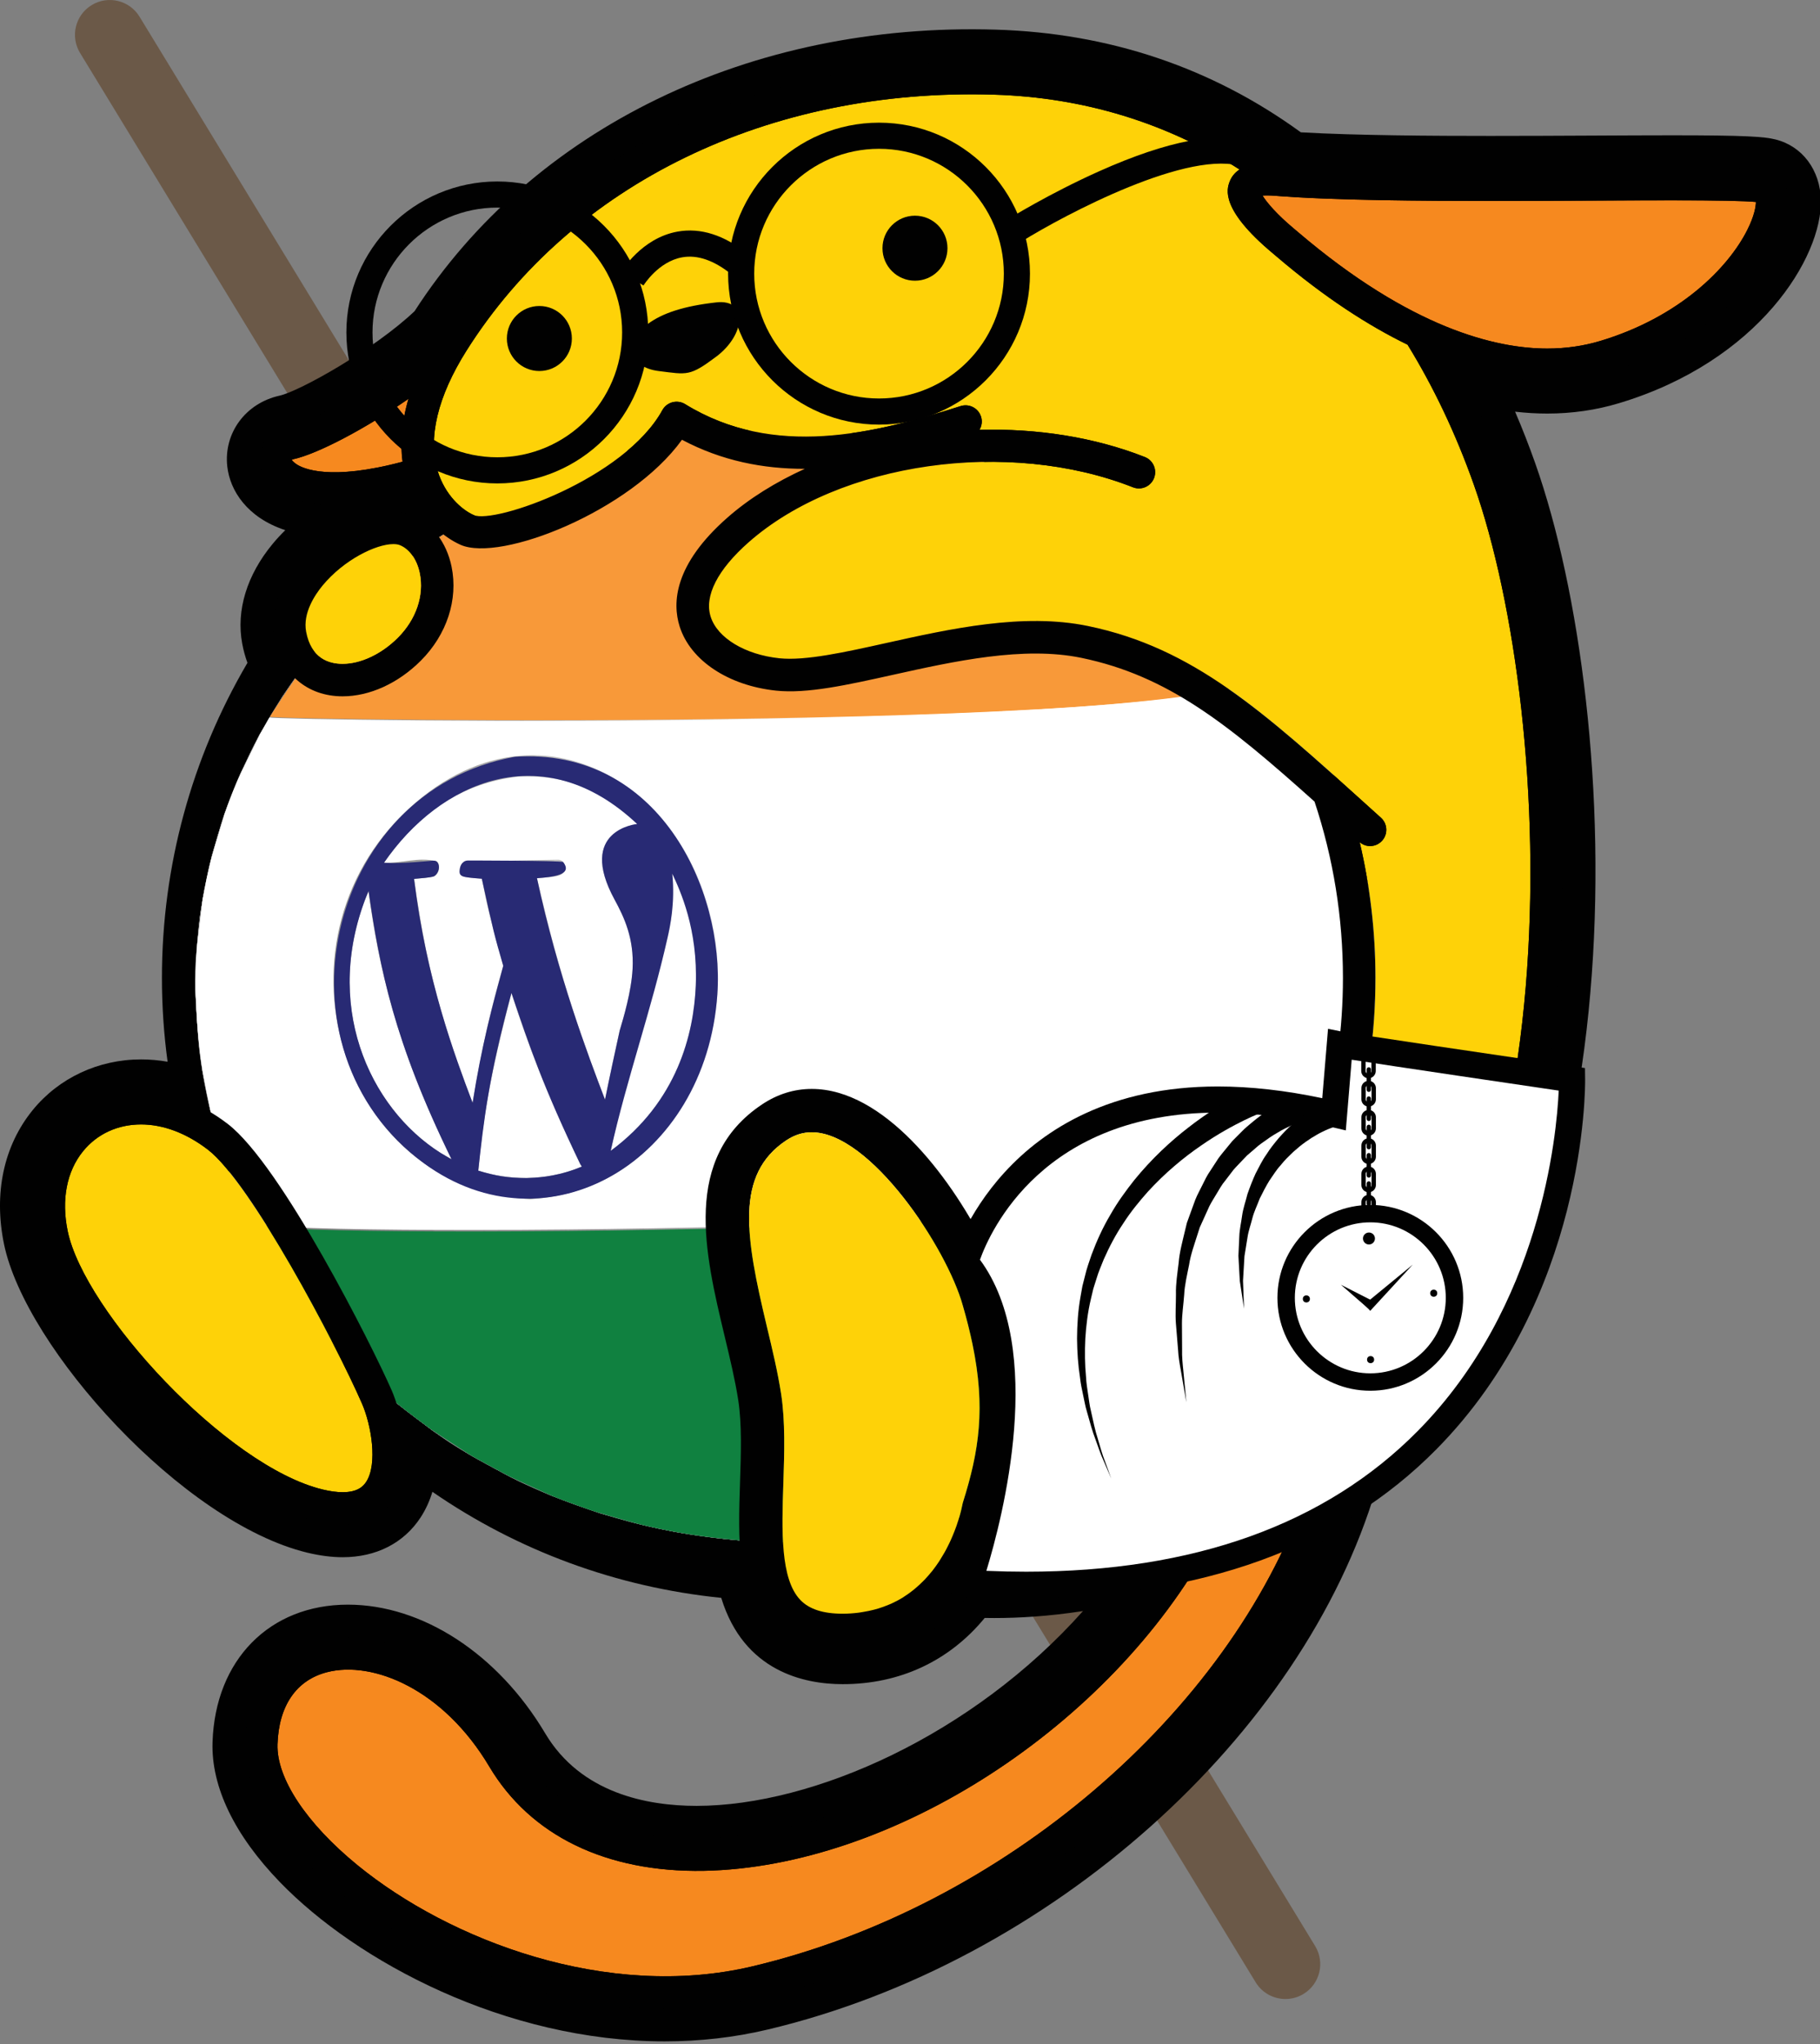 <?xml version="1.0" encoding="utf-8"?>
<!-- Generator: Adobe Illustrator 16.0.4, SVG Export Plug-In . SVG Version: 6.00 Build 0)  -->
<!DOCTYPE svg PUBLIC "-//W3C//DTD SVG 1.1//EN" "http://www.w3.org/Graphics/SVG/1.1/DTD/svg11.dtd">
<svg version="1.1" id="Layer_1" xmlns="http://www.w3.org/2000/svg" xmlns:xlink="http://www.w3.org/1999/xlink" x="0px" y="0px"
	 width="209px" height="234.667px" viewBox="0 0 209 234.667" enable-background="new 0 0 209 234.667" xml:space="preserve">
<rect x="0" y="0" width="209" height="234.667" fill="#808080" stroke="none"/>
<g>
	<g>
		<path fill="#6B5948" d="M147.614,229.501c-1.35,0-2.666-0.683-3.42-1.919l-135-221.5c-1.15-1.886-0.553-4.348,1.334-5.497
			c1.885-1.15,4.348-0.552,5.497,1.334l135,221.5c1.149,1.887,0.552,4.348-1.334,5.498
			C149.042,229.312,148.323,229.501,147.614,229.501z"/>
	</g>
	<g>
		<path fill="#010101" d="M203.893,16.011c-1.293-0.322-3.402-0.478-11.887-0.478c-2.74,0-5.855,0.017-9.166,0.033
			c-3.738,0.019-7.729,0.038-11.711,0.038c-6.402,0-15.367-0.046-21.748-0.412c-10.219-7.429-21.99-11.395-35.018-11.788
			C86.137,2.541,61.145,14.744,47.61,35.722c-4.574,4.349-13.179,9.185-15.505,9.701c-3.902,0.867-6.428,4.285-6.006,8.123
			c0.304,2.768,2.271,5.877,6.66,7.321c-0.508,0.498-0.99,1.021-1.439,1.562c-2.975,3.585-4.219,7.66-3.503,11.476
			c0.144,0.767,0.344,1.497,0.6,2.192c-6.437,10.955-9.821,23.389-9.821,36.174c0,3.229,0.217,6.441,0.649,9.623
			c-1.013-0.176-2.03-0.266-3.048-0.266c-4.895,0-9.432,2.123-12.446,5.824c-3.327,4.088-4.495,9.559-3.286,15.4
			c2.463,11.902,20.492,31.965,34.867,35.416c1.416,0.338,2.768,0.512,4.018,0.512c3.847,0,7.023-1.621,8.949-4.564
			c0.61-0.938,1.051-1.93,1.358-2.945c9.81,6.768,21.151,10.957,33.166,12.174c2.603,8.494,9.592,9.91,13.952,9.91
			c6.574,0,12.254-2.674,16.305-7.602c0.365,0.006,0.732,0.01,1.102,0.01c2.779,0,6.232-0.191,10.184-0.801
			c-12.648,14.195-30.92,22.361-44.376,22.365h-0.003c-5.672,0-13.289-1.445-17.383-8.332c-5.418-9.111-14.098-14.77-22.656-14.77
			c-8.99,0-15.236,6.346-15.541,15.791c-0.165,5.113,2.514,10.672,7.749,16.078c8.804,9.094,25.879,18.27,44.179,18.27
			c4.044,0,8.006-0.453,11.778-1.346c32.429-7.68,61.485-33.646,69.938-62.203c30.953-23.648,28.5-88.659,18.242-117.646
			c-0.711-2.012-1.48-3.981-2.307-5.905c1.25,0.144,2.482,0.217,3.697,0.217c2.836,0,5.598-0.397,8.211-1.183
			c16.09-4.826,23.359-16.771,23.207-23.322C209.021,19.517,206.977,16.783,203.893,16.011"/>
		<path fill="#025784" d="M35.801,149.615c-1.614-2.967-3.368-6.023-5.09-8.77C32.188,143.906,33.888,146.839,35.801,149.615"/>
		<path fill="#F6891F" d="M171.066,23.072c-7.43,0-18.072-0.062-24.672-0.598c-0.576-0.046-1.084-0.046-1.412-0.019
			c0.486,0.795,1.68,2.187,3.586,3.776l0.48,0.406c12.967,11.057,22.727,13.377,28.631,13.379h0.002c2.109,0,4.148-0.293,6.07-0.869
			c9.107-2.732,14.701-8.377,16.9-12.748c0.82-1.635,0.986-2.707,0.986-3.211C200.4,23.064,197.178,23,192.033,23
			c-2.736,0-5.85,0.015-9.162,0.032C179.105,23.051,175.084,23.072,171.066,23.072"/>
		<path fill="#F6891F" d="M149.902,171.734c-3.732,2.229-7.387,4.004-10.895,5.393c-11.512,21.062-36.518,37.246-58.215,37.658
			c-11.207,0.184-19.891-4.041-24.607-11.973c-5.291-8.9-13.373-12.188-18.631-10.832c-3.523,0.908-5.544,3.846-5.687,8.277
			c-0.125,3.887,3.306,9.072,9.179,13.873c10.559,8.633,28.676,15.572,45.346,11.623
			C115.205,218.931,141.084,196.66,149.902,171.734"/>
		<path fill="#F6891F" d="M33.725,52.712c-0.174,0.037-0.229,0.098-0.23,0.098c0.02-0.006,0.129,0.201,0.543,0.481
			c0.756,0.511,3.84,1.947,12.188-0.282c-0.256-1.937-0.159-4.352,0.682-7.221C42.027,49.181,36.525,52.089,33.725,52.712"/>
		<g>
			<g enable-background="new    ">
				<g enable-background="new    ">
					<defs>
						<path id="SVGID_1_" enable-background="new    " d="M22.438,113.608c-0.088-3.105,0.438-8.484,0.829-10.349
							c0.312-1.493,0.614-3.512,1.055-4.972c0.437-1.449,0.96-3.398,1.458-4.827c0.497-1.427,1.195-3.323,1.853-4.684
							c0.657-1.358,1.454-3.214,2.228-4.509c1.539-2.575,3.639-5.993,5.47-8.369c0.926-1.202,2.227-2.754,3.244-3.88
							c1.013-1.121,2.461-2.522,3.517-3.604c1.075-1.101,2.691-2.375,3.85-3.387c1.189-1.039,2.877-2.31,4.206-3.163
							c2.569-1.65,6.081-3.719,8.768-5.17c0.04-0.021,4.916-2.45,9.823-3.975c1.884-0.585,6.886-2.14,13.179-2.881
							c5.809-0.685,9.626-0.626,13.903-0.31c29.829,2.398,53.215,28.697,53.419,61.618c0.218,35.066-25.937,64.428-58.515,65.851
							c32.579-1.423,58.733-30.784,58.515-65.851c-0.204-32.92-23.591-59.22-53.419-61.618c1.106,0.096,2.581,0.233,3.678,0.396
							c1.762,0.263,4.101,0.681,5.85,1.022c2.043,0.398,5.808,1.481,6.403,1.689c5.091,1.78,6.15,2.151,9.45,3.749
							c5.24,2.537,8.851,5.103,8.884,5.127c1.229,0.901,2.897,2.063,4.089,3.012c1.195,0.952,2.742,2.28,3.862,3.318
							c3.118,2.893,5.44,5.616,6.839,7.391c0.788,1,3.185,4.041,5.579,8.319c1.468,2.621,3.11,6.291,4.172,9.1
							c0.173,0.457,1.714,4.615,2.641,9.8c0.546,3.056,0.846,7.202,0.95,10.305c0.08,2.365-0.359,6.987-0.364,7.022
							c-0.417,3.024-1.194,7.033-1.977,9.984c-1.27,4.791-4.259,11.206-5.926,13.838c-0.803,1.267-1.829,2.986-2.685,4.219
							c-0.862,1.243-2.077,2.856-3.034,4.028c-2.85,3.494-5.349,5.852-6.98,7.32c-1.648,1.484-4.285,3.749-8.125,6.269
							c-1.28,0.84-3.025,1.904-4.364,2.646c-1.428,0.792-3.386,1.748-4.854,2.463c-1.879,0.914-4.471,1.967-6.464,2.593
							c-1.281,0.402-2.977,0.987-4.276,1.326c-3.978,1.038-5.38,1.276-6.308,1.434c-7.486,1.272-12.451,1.168-12.485,1.164h0
							c-0.459-0.005-0.918-0.005-1.377-0.014c-0.393-0.008-0.787-0.02-1.18-0.035c-12.314-0.473-21.131-3.971-24.45-5.288
							c-5.725-2.272-11.658-5.945-13.701-7.497c-1.21-0.918-2.856-2.102-4.029-3.067c-1.182-0.973-2.71-2.328-3.815-3.388
							c-2.505-2.401-4.638-4.785-6.712-7.5c-1.327-1.737-3.334-4.5-5.435-8.414c-1.671-3.115-2.835-5.779-4.016-9.197
							c-0.885-2.562-1.817-6.074-2.269-8.747C22.872,120.854,22.527,116.712,22.438,113.608z"/>
					</defs>
					<clipPath id="SVGID_2_">
						<use xlink:href="#SVGID_1_"  overflow="visible"/>
					</clipPath>
					<g clip-path="url(#SVGID_2_)" enable-background="new    ">
						<path fill="#8F8F8F" d="M22.438,113.608c0.161,5.679,0.589,20.764,12.671,36.666c11.955,15.732,27.609,21.292,32.754,23.118
							c11.11,3.945,25.96,4.802,36.952,2.132c6.66-1.618,22.257-5.406,36.05-19.865c12.281-12.873,15.51-26.845,16.206-30.82
							c2.737-15.614,0.242-26.015-4.348-36.828c-5.489-12.933-23.651-35.592-56.904-38.482
							c29.829,2.398,53.215,28.697,53.419,61.618c0.218,35.066-25.937,64.428-58.515,65.851
							c32.579-1.423,58.733-30.784,58.515-65.851c-0.204-32.92-23.591-59.22-53.419-61.618c-28.791-2.128-47.806,13.689-49.879,15.5
							c-9.159,7.998-13.266,13.325-18.308,23.748C24.864,94.5,22.191,104.867,22.438,113.608"/>
						<g>
							<path fill="#8F8F8F" d="M23.574,101.667c13.321-51.078,79.995-46.014,107.479-3.416
								c13.963,21.642,11.896,48.195-5.028,64.572c14.225-12.147,23.344-30.912,23.215-51.678
								c-0.204-32.92-23.591-59.22-53.419-61.618c-0.276-0.021-0.644-0.048-0.919-0.068c-0.269-0.017-0.628-0.041-0.897-0.055
								l-0.597-0.03l-0.572-0.024l-0.43-0.015l-0.41-0.012l-0.336-0.008l-0.322-0.006l-0.282-0.003l-0.273-0.003l-0.252-0.001
								c-0.589,0.001-1.178,0.005-1.768,0.019l-0.314,0.008l-0.332,0.011l-0.699,0.029c-1.81,0.099-4.604,0.29-7.955,0.805
								l-3.731,0.69c-2.11,0.506-4.91,1.242-6.993,1.854l-4.707,1.691c-1.538,0.678-3.606,1.545-5.116,2.284l-4.493,2.433
								c-1.329,0.851-3.131,1.941-4.426,2.842l-4.055,3.058c-1.156,1.015-2.734,2.328-3.85,3.387l-3.517,3.604
								c-0.974,1.164-2.316,2.68-3.244,3.88l-2.902,4.079c-0.774,1.294-1.857,2.99-2.581,4.313l-2.215,4.486
								c-0.556,1.405-1.354,3.257-1.853,4.684l-1.458,4.827c-0.318,1.497-0.802,3.48-1.058,4.989
								c-0.05,0.319-0.118,0.746-0.168,1.065C23.239,103.539,23.418,102.467,23.574,101.667"/>
							<path fill="#8F8F8F" d="M149.239,111.146c0.129,20.766-8.99,39.53-23.215,51.678c-0.93,0.853-2.169,1.989-3.099,2.843
								c-4.862,3.603-16.25,12.04-35.312,11.34l0.637,0.023l0.41,0.012l0.336,0.008l0.322,0.006l0.282,0.004l0.273,0.002
								l0.252,0.002h0.248l0.24-0.001l0.241-0.001l0.245-0.003c0.238-0.004,0.556-0.015,0.794-0.015l0.314-0.008l0.332-0.011
								l0.844-0.038c4.088-0.251,7.827-0.729,11.431-1.463l4.353-1.059c1.825-0.566,4.259-1.32,6.057-1.968l4.684-1.951
								c1.458-0.734,3.425-1.672,4.854-2.463l4.364-2.646c1.271-0.906,3-2.07,4.237-3.024l3.888-3.244
								c1.098-1.065,2.602-2.447,3.657-3.554l3.323-3.767c0.911-1.208,2.171-2.786,3.034-4.028l2.685-4.219
								c0.706-1.333,1.699-3.082,2.351-4.441l1.976-4.605c0.479-1.438,1.181-3.335,1.6-4.791l1.195-4.925
								c0.235-1.522,0.614-3.545,0.783-5.076l0.347-5.178l0.016-1.827l-0.257-5.211c-0.209-1.533-0.423-3.587-0.696-5.109
								l-1.115-4.959c-0.456-1.447-1.006-3.397-1.522-4.825l-1.902-4.642c-0.684-1.343-1.543-3.161-2.279-4.476l-2.619-4.258
								c-0.89-1.219-2.029-2.881-2.967-4.064l-3.264-3.809c-1.076-1.077-2.473-2.554-3.589-3.589l-3.832-3.291
								c-1.245-0.917-2.873-2.185-4.152-3.054l-4.302-2.696c-1.404-0.742-3.251-1.779-4.682-2.467l-4.564-1.993
								c-1.59-0.564-3.695-1.357-5.307-1.858l-2.885-0.813c-4.278-1.013-7.252-1.66-12.462-2.113
								C125.648,51.926,149.035,78.226,149.239,111.146"/>
						</g>
						<g>
							<path fill="#8A8A8A" d="M25.75,93.568c19.828-49.283,90.727-35.086,112.488,10.843c3.805,8.029,8.922,24.392,0.452,43.768
								c6.726-10.607,10.634-23.388,10.549-37.032c-0.204-32.92-23.591-59.22-53.419-61.618c-0.276-0.021-0.644-0.048-0.919-0.068
								c-0.269-0.017-0.628-0.041-0.897-0.055l-0.597-0.03l-0.572-0.024l-0.43-0.015l-0.41-0.012l-0.336-0.008l-0.322-0.006
								l-0.282-0.003l-0.273-0.003l-0.252-0.001c-0.589,0.001-1.178,0.005-1.768,0.019l-0.314,0.008l-0.332,0.011l-0.699,0.029
								c-1.81,0.099-4.604,0.29-7.955,0.805l-3.731,0.69c-2.11,0.506-4.91,1.242-6.993,1.854l-4.707,1.691
								c-1.538,0.678-3.606,1.545-5.116,2.284l-4.493,2.433c-1.329,0.851-3.131,1.941-4.426,2.842l-4.055,3.058
								c-1.156,1.015-2.734,2.328-3.85,3.387l-3.517,3.604c-0.974,1.164-2.316,2.68-3.244,3.88l-2.902,4.079
								c-0.774,1.294-1.857,2.99-2.581,4.313l-2.215,4.486c-0.556,1.405-1.354,3.257-1.853,4.684
								c-0.153,0.459-0.357,1.073-0.511,1.532C25.413,94.565,25.594,93.991,25.75,93.568"/>
							<path fill="#8A8A8A" d="M149.239,111.146c0.085,13.645-3.823,26.425-10.549,37.032c-0.231,0.56-0.54,1.307-0.771,1.866
								c-11.398,21.546-31.406,26.03-42.318,26.786l1.151-0.106c2.229-0.236,4.874-0.544,8.064-1.2l4.353-1.059
								c1.825-0.566,4.259-1.32,6.057-1.968l4.684-1.951c1.458-0.734,3.425-1.672,4.854-2.463l4.364-2.646
								c1.271-0.906,3-2.07,4.237-3.024l3.888-3.244c1.098-1.065,2.602-2.447,3.657-3.554l3.323-3.767
								c0.911-1.208,2.171-2.786,3.034-4.028l2.685-4.219c0.706-1.333,1.699-3.082,2.351-4.441l1.976-4.605
								c0.479-1.438,1.181-3.335,1.6-4.791l1.195-4.925c0.235-1.522,0.614-3.545,0.783-5.076l0.347-5.178l0.016-1.827l-0.257-5.211
								c-0.209-1.533-0.423-3.587-0.696-5.109l-1.115-4.959c-0.456-1.447-1.006-3.397-1.522-4.825l-1.902-4.642
								c-0.684-1.343-1.543-3.161-2.279-4.476l-2.619-4.258c-0.89-1.219-2.029-2.881-2.967-4.064l-3.264-3.809
								c-1.076-1.077-2.473-2.554-3.589-3.589l-3.832-3.291c-1.245-0.917-2.873-2.185-4.152-3.054l-4.302-2.696
								c-1.404-0.742-3.251-1.779-4.682-2.467l-4.564-1.993c-1.59-0.564-3.695-1.357-5.307-1.858l-2.885-0.813
								c-4.278-1.013-7.252-1.66-12.462-2.113C125.648,51.926,149.035,78.226,149.239,111.146"/>
						</g>
						<g>
							<path fill="#858585" d="M29.879,84.233c28.824-47.347,101.047-22.832,114.977,26.607c2.488,8.83,1.956,15.459,1.198,21.491
								c2.106-6.67,3.23-13.802,3.185-21.186c-0.204-32.92-23.591-59.22-53.419-61.618c-0.276-0.021-0.644-0.048-0.919-0.068
								c-0.269-0.017-0.628-0.041-0.897-0.055l-0.597-0.03l-0.572-0.024l-0.43-0.015l-0.41-0.012l-0.336-0.008l-0.322-0.006
								l-0.282-0.003l-0.273-0.003l-0.252-0.001c-0.589,0.001-1.178,0.005-1.768,0.019l-0.314,0.008l-0.332,0.011l-0.699,0.029
								c-1.81,0.099-4.604,0.29-7.955,0.805l-3.731,0.69c-2.11,0.506-4.91,1.242-6.993,1.854l-4.707,1.691
								c-1.538,0.678-3.606,1.545-5.116,2.284l-4.493,2.433c-1.329,0.851-3.131,1.941-4.426,2.842l-4.055,3.058
								c-1.156,1.015-2.734,2.328-3.85,3.387l-3.517,3.604c-0.974,1.164-2.316,2.68-3.244,3.88l-2.902,4.079
								c-0.774,1.294-1.857,2.99-2.581,4.313L29.879,84.233"/>
							<path fill="#858585" d="M149.239,111.146c0.046,7.384-1.078,14.516-3.185,21.186c-0.013,0.718-0.028,1.674-0.041,2.392
								c-2.77,18.454-15.522,33.007-34.114,38.929c2.435-0.845,5.63-2.114,8.009-3.105c1.458-0.734,3.425-1.672,4.854-2.463
								l4.364-2.646c1.271-0.906,3-2.07,4.237-3.024l3.888-3.244c1.098-1.065,2.602-2.447,3.657-3.554l3.323-3.767
								c0.911-1.208,2.171-2.786,3.034-4.028l2.685-4.219c0.706-1.333,1.699-3.082,2.351-4.441l1.976-4.605
								c0.479-1.438,1.181-3.335,1.6-4.791l1.195-4.925c0.235-1.522,0.614-3.545,0.783-5.076l0.347-5.178l0.016-1.827l-0.257-5.211
								c-0.209-1.533-0.423-3.587-0.696-5.109l-1.115-4.959c-0.456-1.447-1.006-3.397-1.522-4.825l-1.902-4.642
								c-0.684-1.343-1.543-3.161-2.279-4.476l-2.619-4.258c-0.89-1.219-2.029-2.881-2.967-4.064l-3.264-3.809
								c-1.076-1.077-2.473-2.554-3.589-3.589l-3.832-3.291c-1.245-0.917-2.873-2.185-4.152-3.054l-4.302-2.696
								c-1.404-0.742-3.251-1.779-4.682-2.467l-4.564-1.993c-1.59-0.564-3.695-1.357-5.307-1.858l-2.885-0.813
								c-4.278-1.013-7.252-1.66-12.462-2.113C125.648,51.926,149.035,78.226,149.239,111.146"/>
						</g>
						<path fill="#949494" d="M77.826,175.928c50.706,7.577,74.325-41.706,49.464-77.788C99.603,57.956,31.562,55.74,23.019,105.658
							c-0.367,2.143-0.383,2.557-0.582,7.625l0.258,5.537c0.37,2.714,0.958,6.321,1.533,8.998l1.43,4.844
							c0.548,1.409,1.217,3.313,1.826,4.697l2.19,4.5c0.767,1.297,1.738,3.057,2.556,4.322l2.879,4.092
							c0.965,1.166,2.208,2.758,3.217,3.886l3.495,3.614c1.144,1.017,2.633,2.415,3.815,3.388l4.029,3.067
							c1.308,0.851,3.021,2.03,4.36,2.831l4.444,2.438c1.468,0.672,3.405,1.613,4.897,2.229l4.497,1.666
							c1.707,0.505,3.977,1.204,5.703,1.638C74.84,175.319,76.542,175.689,77.826,175.928"/>
						<path fill="#999999" d="M65.911,172.711c51.172,17.088,83.733-29.771,61.648-68.668
							C103.242,61.217,36.8,59.239,24.525,100.977c-2.431,8.267-2.306,14.391-1.269,22.174c0.6,2.882,1.568,6.689,2.402,9.512
							c0.548,1.409,1.217,3.313,1.826,4.697l2.19,4.5c0.767,1.297,1.738,3.057,2.556,4.322l2.879,4.092
							c0.965,1.166,2.208,2.758,3.217,3.886l3.495,3.614c1.144,1.017,2.633,2.415,3.815,3.388l4.029,3.067
							c1.308,0.851,3.021,2.03,4.36,2.831l4.444,2.438c1.468,0.672,3.405,1.613,4.897,2.229
							C64.129,172.024,65.139,172.44,65.911,172.711"/>
						<path fill="#9E9E9E" d="M54.716,167.465c46.865,24.903,87.5-10.759,75.07-51.133c-14.174-46.042-80.76-60.141-101.782-21.551
							c-9.472,17.388-3.517,34.442-1.56,40.046c0.882,2.147,2.214,4.944,3.23,7.032c0.767,1.297,1.738,3.057,2.556,4.322
							l2.879,4.092c0.965,1.166,2.208,2.758,3.217,3.886l3.495,3.614c1.144,1.017,2.633,2.415,3.815,3.388l4.029,3.067l3.202,2.124
							L54.716,167.465"/>
						<path fill="#A3A3A3" d="M44.821,160.454c40.07,32.802,88.372,7.562,84.624-32.273c-4.729-50.275-72.15-68.79-97.209-37.618
							C14.39,112.76,24.874,144.125,44.821,160.454"/>
						<path fill="#A8A8A8" d="M40.487,156.269c35.22,34.537,87.776,18.048,86.517-27.143c-1.157-41.546-62.323-68.862-90.898-40.595
							C13.892,110.506,25.295,141.372,40.487,156.269"/>
						<path fill="#ADADAD" d="M40.687,156.122c34.65,33.771,83.302,14.688,83.967-22.409c0.835-46.5-60.31-69.632-88.423-43.231
							C17.071,108.474,23.066,138.948,40.687,156.122"/>
						<path fill="#B3B3B3" d="M37.064,151.579c29.425,34.75,81.885,24.241,85.049-17.035c2.944-38.399-53.374-72.417-86.649-41.123
							C22.654,105.467,20.24,131.711,37.064,151.579"/>
						<path fill="#B8B8B8" d="M37.557,151.435c28.843,33.852,78.724,23.546,82.11-16.964c3.256-38.943-52.57-66.905-81.827-40.986
							C20.127,109.178,23.786,135.273,37.557,151.435"/>
						<path fill="#BDBDBD" d="M38.192,151.292c30.365,35.27,78.588,18.393,79.186-17.734c0.631-38.119-53.332-63.042-80.195-37.038
							C21.427,111.772,25.323,136.346,38.192,151.292"/>
						<path fill="#C2C2C2" d="M35.407,146.416c24.994,36.736,73.204,26.559,79.015-7.465c6.852-40.117-47.691-64.589-74.553-42.647
							C25.741,107.845,23.823,129.388,35.407,146.416"/>
						<path fill="#C7C7C7" d="M36.298,146.275c22.396,32.305,69.083,27.767,75.688-7.357c7.159-38.065-41.088-61.295-69.262-42.158
							C25.382,108.541,25.838,131.187,36.298,146.275"/>
						<path fill="#CCCCCC" d="M37.326,146.135c21.375,30.48,64.737,26.148,72.496-7.242c7.967-34.286-35.568-57.259-63.797-42.035
							C29.013,106.034,25.029,128.6,37.326,146.135"/>
						<path fill="#D1D1D1" d="M35.518,140.997c19.727,35.089,63.552,28.7,72.114-2.125c9.411-33.88-36.008-56.611-61.971-39.437
							C26.675,111.995,30.724,132.113,35.518,140.997"/>
						<path fill="#D6D6D6" d="M39.895,145.851c22.249,30.356,62.851,17.848,66.809-12.42c4.094-31.304-37.247-47.6-61.336-31.334
							C31.521,111.447,29.066,131.075,39.895,145.851"/>
						<path fill="#DBDBDB" d="M41.437,145.708c20.586,27.867,59.157,15.802,63.346-12.289c4.989-33.459-39.146-44.977-59.626-28.62
							C32.788,114.678,31.223,131.882,41.437,145.708"/>
						<path fill="#E0E0E0" d="M40,140.512c16.492,30.254,57.857,20.994,63.381-7.1c5.521-28.078-33.055-43.854-54.743-28.723
							C36.814,112.939,33.181,128.004,40,140.512"/>
						<path fill="#E6E6E6" d="M41.974,140.361c15.121,26.954,53.831,18.315,59.998-6.953c5.856-23.991-25.964-42.684-49.344-28.986
							C39.406,112.168,34.826,127.619,41.974,140.361"/>
						<path fill="#EBEBEB" d="M44.115,140.214c13.309,23.887,49.857,15.789,56.442-6.81c6.782-23.274-25.975-41.692-48.013-26.997
							C40.654,114.337,37.267,127.922,44.115,140.214"/>
						<path fill="#F0F0F0" d="M46.588,140.062c14.069,21.271,45.596,14.007,52.548-6.659c6.857-20.383-21.08-37.558-39.048-29.142
							C32.475,117.193,46.439,139.836,46.588,140.062"/>
						<path fill="#F5F5F5" d="M49.257,139.915c14.721,20.874,48.886,8.515,49.646-12.159c0.768-20.855-31.081-32.536-46.681-17.12
							C38.697,124,48.137,138.325,49.257,139.915"/>
						<path fill="#FAFAFA" d="M48.668,134.47c8.464,19.612,40.116,18.904,47.702-1.066c6.825-17.97-15.694-35.144-35.436-27.024
							C52.927,109.674,42.516,120.212,48.668,134.47"/>
						<path fill="#FFFFFF" d="M50.503,134.381c9.211,17.645,37.234,17.033,44.753-0.976c6.805-16.299-13.258-34.997-34.344-25.802
							C55.066,110.153,43.768,121.479,50.503,134.381"/>
						<path fill="#FFFFFF" d="M52.409,134.295c5.535,9.071,18.428,11.816,20.962,11.434c6.486-0.982,10.771-1.631,15.017-5.066
							c1.546-1.25,6.635-5.877,7.197-12.903c1.009-12.612-10.152-17.813-16.821-20.921c-2.499-1.165-14.515-1.335-20.402,3.575
							C49.845,117.518,47.62,126.446,52.409,134.295"/>
						<path fill="#FFFFFF" d="M54.384,134.212c10.297,16.033,38.529,11.512,40.277-6.451c0.418-4.29-0.513-12.319-11.438-17.881
							c-11.999-6.109-21.984-0.143-22.766,0.467C48.674,119.542,50.651,128.4,54.384,134.212"/>
						<path fill="#FFFFFF" d="M54.498,130.623c3.448,7.692,9.624,11.924,18.355,12.577c9.603,0.717,16.781-5.619,19.051-9.781
							c4.972-9.118-1.191-16.64-1.91-17.468c-3.367-3.875-11.156-7.323-11.23-7.353c-2.527-1.005-6.342-1.06-9.038-0.705
							c-1.972,0.26-10.191,2.508-14.379,8.758C55.305,116.715,51.341,123.579,54.498,130.623"/>
						<path fill="#FFFFFF" d="M57.462,134.093c2.936,3.717,9.823,9.601,22.965,7.249c0.109-0.02,11.088-3.727,12.382-13.574
							c1.43-10.89-9.02-15.885-14.042-18.285c-2.455-1.173-6.361-1.156-9.043-0.697c-1.531,0.262-7.364,2.748-8.791,3.747
							C51.927,118.836,53.538,129.125,57.462,134.093"/>
						<path fill="#FFFFFF" d="M58.904,134.042c7.497,8.911,17.974,6.919,21.417,6.265c0.1-0.02,10.229-3.53,11.56-12.535
							c0.472-3.189,0.783-5.297-3.925-11.592c-0.314-0.42-8.978-5.722-9.049-5.754c-2.517-1.141-6.464-1.248-9.181-0.744
							c-1.174,0.218-8.712,4.04-8.76,4.073C56.764,116.688,51.845,125.651,58.904,134.042"/>
						<path fill="#FFFFFF" d="M60.37,133.993c0.766,0.871,3.886,3.878,11.896,6.004c2.315,0.615,5.604-0.258,7.951-0.735
							c0.169-0.034,7.805-5.21,8.01-5.429c0.718-0.769,2.719-6.017,2.725-6.055c1.095-6.674-3.456-12.883-12.172-16.61
							c-2.502-1.07-6.389-1.18-9.049-0.61c-2.868,0.614-6.332,2.717-8.723,4.415C60.902,115.048,51.389,123.774,60.37,133.993"/>
						<path fill="#FFFFFF" d="M61.849,133.945c2.097,2.294,10.167,4.978,10.239,4.995c2.353,0.563,5.677-0.098,8.04-0.615
							c2.518-0.551,5.31-2.995,7.073-4.874c1.3-1.385,2.509-3.794,2.821-5.668c1.743-10.465-11.104-15.739-11.233-15.791
							c-2.525-1.011-6.401-1.207-9.049-0.581c-2.892,0.684-6.285,3.013-8.679,4.774C60.969,116.252,52.888,124.145,61.849,133.945"
							/>
						<path fill="#FFFFFF" d="M63.04,133.574c0.647,0.746,8.836,4.428,8.898,4.442c2.378,0.539,5.727-0.06,8.107-0.588
							c0.383-0.085,8.206-4.592,9.046-9.639c1.632-9.799-9.805-14.769-10.292-14.976c-2.503-1.062-6.391-1.132-9.047-0.551
							c-2.503,0.548-5.528,2.479-7.458,4.164C59.293,119.045,55.399,124.757,63.04,133.574"/>
						<path fill="#FFFFFF" d="M62.673,131.463c2.886,3.413,6.953,4.986,9.121,5.621c2.358,0.69,5.739-0.22,8.172-0.56
							c1.799-0.251,7.3-5.791,8.148-8.617c0.507-1.69,0.288-4.262-0.447-5.867c-0.977-2.135-3.169-4.549-4.997-6.023
							c-1.059-0.854-2.531-2.085-3.858-2.384c-2.651-0.597-6.394-1.127-9.043-0.522C66.234,113.919,54.189,121.433,62.673,131.463"
							/>
						<path fill="#FFFFFF" d="M62.338,129.324c5.575,6.695,8.737,6.857,9.315,6.822c2.471-0.152,6.059,0.649,8.236-0.531
							c0.977-0.53,2.29-1.299,3.041-2.119c1.42-1.553,3.528-3.665,4.101-5.689c0.478-1.688,0.454-4.336-0.465-5.832
							c-0.519-0.845-3.33-5.176-7.738-7.523c-2.397-1.276-6.349-0.874-9.038-0.493c-1.46,0.207-3.184,1.417-4.301,2.38
							c-0.038,0.032-4.249,5.274-4.456,6.128C61.022,122.507,60.717,127.378,62.338,129.324"/>
						<path fill="#FFFFFF" d="M68.546,133.757c0.813,0.565,1.983,1.36,2.97,1.442c2.485,0.208,6.25,0.923,8.296-0.501
							c3.761-2.616,6.056-6.844,6.073-6.882c0.713-1.604,0.268-4.218-0.417-5.832c-0.02-0.046-4.211-5.611-6.625-6.718
							c-2.466-1.131-6.319-0.516-9.031-0.464c-2.801,0.054-7.562,7.552-7.583,7.627c-0.483,1.689-0.237,4.291,0.619,5.826
							C64.006,130.331,66.596,132.401,68.546,133.757"/>
						<path fill="#FFFFFF" d="M64.139,128.218c0.032,0.062,6.186,6.05,7.246,6.029c2.51-0.048,6.093,0.616,8.355-0.472
							c0.67-0.322,4.988-5.906,5.002-5.948c0.542-1.667,0.416-4.265-0.37-5.832c-1.085-2.167-3.634-4.376-5.511-5.91
							c-0.022-0.019-8.96-0.455-9.022-0.441c-1.734,0.402-6.339,6.693-6.356,6.75C62.974,124.078,63.32,126.663,64.139,128.218"/>
						<path fill="#FFFFFF" d="M65.437,128.183c1.095,2.016,3.614,4.297,5.805,4.979c2.414,0.753,6.16,0.604,8.411-0.548
							c1.654-0.846,4.039-2.918,3.946-4.774c-0.087-1.75,0.394-4.232-0.323-5.832c-0.786-1.756-2.65-3.846-4.384-4.681
							c-2.444-1.178-6.497-1.702-9.018-0.696c-2.143,0.855-4.445,3.526-5.132,5.729C64.219,124.04,64.597,126.637,65.437,128.183"/>
						<path fill="#FFFFFF" d="M66.741,128.149c0.824,1.51,2.673,3.327,4.342,3.745c2.473,0.62,6.208,0.626,8.48-0.53
							c4.887-2.488,3.76-10.72-0.635-12.801c-2.445-1.158-6.491-1.625-8.998-0.607c-1.632,0.664-3.403,2.687-3.922,4.37
							S65.897,126.604,66.741,128.149"/>
						<path fill="#FFFFFF" d="M68.052,128.116c0.55,1.004,1.754,2.304,2.881,2.5c2.53,0.439,6.256,0.649,8.545-0.515
							c1.958-0.995,1.958-0.995,1.608-8.065c-0.045-0.925-1.28-1.852-2.118-2.242c-2.443-1.14-6.479-1.547-8.972-0.519
							c-1.126,0.464-2.354,1.855-2.716,3.02C66.757,123.976,67.205,126.571,68.052,128.116"/>
						<path fill="#FFFFFF" d="M69.368,128.084c0.273,0.496,0.858,1.199,1.423,1.241c2.579,0.191,6.3,0.675,8.607-0.496
							c0.907-0.46,0.907-0.46,0.595-6.779c-0.021-0.427-0.592-0.855-0.98-1.033c-2.441-1.121-6.464-1.466-8.943-0.432
							c-0.625,0.262-1.312,1.03-1.512,1.678C68.039,123.949,68.519,126.54,69.368,128.084"/>
						<path fill="#FFFFFF" d="M70.615,127.593c1.584-1.652,3.702-3.85,5.309-5.479c-1.732-0.067-4.176-0.898-5.772-0.225
							c-0.128,0.055-0.271,0.212-0.311,0.345C69.366,123.788,70.362,125.989,70.615,127.593"/>
					</g>
					<g clip-path="url(#SVGID_2_)">
						<g>
							<path fill="#F89939" d="M143.384,84.069c-8.777-19.333-26.576-32.854-47.564-34.541c-0.605-0.045-1.21-0.09-1.816-0.123
								c-0.39-0.02-0.78-0.042-1.169-0.054c-0.252-0.008-0.588-0.011-0.84-0.027c-0.198-0.004-0.461-0.014-0.658-0.014l-0.555-0.006
								c-0.896,0-1.083,0-2.02,0.018c-0.194,0.005-0.452,0.019-0.646,0.019c-2.942,0.123-5.853,0.404-8.654,0.834
								c-4.391,0.812-5.57,1.031-10.724,2.544c-6.159,2.213-6.399,2.299-9.823,3.975c-6.02,3.26-6.02,3.26-8.919,5.275
								c-5.421,4.089-5.421,4.089-7.905,6.445c-4.69,4.806-4.69,4.806-6.761,7.483c-1.343,1.889-3.116,4.422-4.342,6.389
								C37.41,80.565,113.914,80.426,143.384,84.069"/>
							<path fill="#F89939" d="M138.38,75.078c2.826,0.381,7.096,0.957,7.812,1.877l-1.333-1.743
								c-4.355-5.082-4.355-5.082-6.853-7.398c-5.132-4.406-5.132-4.406-7.984-6.345c-5.665-3.55-5.773-3.618-8.983-5.163
								c-5.983-2.613-6.217-2.715-9.871-3.852c-3.251-0.917-8.163-2.302-15.347-2.926C113.376,50.939,128.7,60.63,138.38,75.078"/>
						</g>
						<path fill="#FFFFFF" d="M142.046,142.239c-31.375-3.802-109.008-3.503-113.092-1.762l-1.469-3.117
							c-2.422-6.229-2.422-6.229-3.256-9.541c-1.195-5.824-1.517-7.389-1.79-14.21c0.255-6.923,0.255-6.923,0.826-10.332
							c1.39-6.562,1.39-6.562,2.516-9.816c2.428-6.141,2.428-6.141,4.068-9.169l1.094-1.926c6.434-1.727,83-1.867,112.478,1.783
							c3.675,8.124,5.759,17.272,5.819,26.998C149.309,122.331,146.695,132.936,142.046,142.239 M149.239,111.146
							c-0.084-13.513-4.074-25.911-10.812-35.998c2.828,0.381,7.103,0.958,7.817,1.879c1.302,1.924,3.019,4.506,4.199,6.506
							c3.027,5.943,3.027,5.943,4.182,9.118c2.029,6.428,2.029,6.428,2.638,9.784c0.905,6.635,0.94,6.894,0.953,10.321
							c-0.077,2.103-0.163,4.911-0.362,7.005c-1.032,6.703-1.032,6.703-1.979,10.001c-0.506,1.515-1.126,3.555-1.698,5.046
							c-0.108-0.853-1.438-1.494-8.134-2.442C148.157,125.686,149.285,118.543,149.239,111.146"/>
						<path fill="#108140" d="M90.724,176.997c22.124-0.966,41.285-14.816,51.236-34.588c-31.326-3.797-108.84-3.497-112.918-1.758
							c0.938,1.67,2.167,3.912,3.189,5.531c3.832,5.444,3.832,5.444,6.097,7.978c4.66,4.819,4.66,4.819,7.31,7.002
							c5.394,4.107,5.394,4.107,8.389,5.898c5.876,3.223,5.989,3.284,9.341,4.666c5.751,2.131,6.221,2.306,10.2,3.304
							c4.231,0.942,6.732,1.402,11.268,1.808c0.605,0.044,1.21,0.089,1.817,0.122c0.351,0.017,0.818,0.043,1.17,0.055
							c0.252,0.008,0.588,0.027,0.84,0.027c0.197,0.004,0.461,0.014,0.658,0.014l0.555,0.006l0.5,0.002l0.481-0.002
							c0.312-0.005,0.727-0.01,1.039-0.018c0.194-0.006,0.452-0.019,0.646-0.019c4.042-0.181,8.402-0.713,12.275-1.501
							c5.469-1.33,6.172-1.501,10.409-3.026c6.203-2.584,6.321-2.634,9.537-4.414c5.846-3.545,5.846-3.545,8.602-5.671
							c5.201-4.34,5.201-4.34,7.545-6.798c4.421-5.011,4.421-5.011,6.357-7.795c3.585-5.634,3.585-5.634,5.035-8.66l1.807-4.168
							c-0.594-0.916-0.921-1.421-8.122-2.44C138.03,157.448,116.367,175.877,90.724,176.997"/>
					</g>
				</g>
				<g enable-background="new    ">
					<defs>
						<path id="SVGID_3_" enable-background="new    " d="M84.834,176.837c-3.676-0.323-7.047-0.834-10.021-1.518
							c-1.784-0.41-4.142-1.05-5.892-1.585c-1.378-0.421-3.172-1.112-4.528-1.598c-1.754-0.628-4.035-1.637-5.677-2.517
							c-4.438-2.379-6.463-3.464-8.966-5.332c-1.242-0.927-2.915-2.144-4.113-3.127c-1.171-0.962-2.684-2.305-3.778-3.353
							c-0.919-0.879-3.716-3.556-6.73-7.511c-6.125-8.038-8.638-15.249-9.464-17.618c-1.543-4.428-2.186-8.229-2.46-9.852
							c-0.463-2.737-0.657-6.447-0.766-9.22c-0.061-1.564,0.002-3.661,0.192-5.214c0.188-1.531,0.376-3.581,0.631-5.102
							c0.252-1.509,0.676-3.507,1.056-4.989c1.098-4.282,2.344-7.331,3.307-9.508c1.966-4.446,3.944-7.494,4.789-8.795
							c2.473-3.811,6.817-9.493,13.467-14.922c1.198-0.978,2.815-2.269,4.115-3.107c2.565-1.655,6.066-3.74,8.752-5.192
							c1.217-0.658,5.819-2.76,9.991-4.059c5.692-1.772,9.613-2.46,13.75-2.948c6.65-0.784,11.679-0.377,13.331-0.244
							c-1.937-0.156-3.901-0.211-5.888-0.16c1.987-0.051,3.951,0.004,5.888,0.16c1.709,0.173,3.988,0.417,5.683,0.694
							c1.775,0.29,4.123,0.793,5.877,1.192c1.149,0.261,2.663,0.688,3.787,1.041c1.436,0.451,3.32,1.141,4.74,1.637
							c3.996,1.395,11.047,5.127,14.114,7.377c1.229,0.901,2.9,2.059,4.093,3.007c1.204,0.957,2.763,2.293,3.892,3.338
							c3.119,2.889,5.448,5.618,6.853,7.398c0.789,1,3.188,4.041,5.586,8.322c2.791,4.983,4.168,9.077,4.182,9.118
							c1.154,3.465,1.917,5.755,2.638,9.784c0.546,3.056,0.849,7.202,0.953,10.305c0.001,0.035-0.038,4.665-0.362,7.021
							c-0.42,3.051-0.896,6.51-1.979,10.001c-0.902,2.911-1.683,5.425-3.575,9.396c-1.29,2.706-3.32,6.171-5.021,8.641
							c-1.272,1.848-3.407,4.699-6.347,7.788c-2.991,3.145-5.191,4.913-7.521,6.786c-2.47,1.986-6.95,4.833-8.65,5.709
							c-1.343,0.693-3.095,1.701-4.486,2.293c-1.4,0.595-3.249,1.433-4.67,1.978c-1.366,0.523-3.211,1.164-4.613,1.581
							c-1.834,0.546-4.3,1.216-6.177,1.589c-2.435,0.484-4.114,0.766-7.625,1.155C91.749,177.283,87.113,177.038,84.834,176.837z"/>
					</defs>
					<clipPath id="SVGID_4_">
						<use xlink:href="#SVGID_3_"  overflow="visible"/>
					</clipPath>
					<g clip-path="url(#SVGID_4_)" enable-background="new    ">
						<path fill="#8F8F8F" d="M84.834,176.837c-19.214-1.688-31.711-10.032-35.084-12.549c-5.285-3.944-17.663-13.182-24.085-31.608
							c-6.187-17.751-1.548-33.706-1.347-34.377c2.005-6.706,6.179-20.661,21.563-33.226c6.493-5.303,24.356-17.435,49.921-15.55
							c-1.919-0.154-3.883-0.209-5.87-0.159c1.987-0.051,3.951,0.004,5.888,0.16c44.704,4.536,57.489,39.17,58.799,43.105
							c4.353,13.065,4.777,25.553,1.262,37.114c-4.02,13.219-11.579,24.196-22.469,32.627
							C113.253,177.983,91.133,177.39,84.834,176.837"/>
						<path fill="#8F8F8F" d="M155.876,129.763c-2.098,6.284-2.098,6.284-3.575,9.396l-2.338,4.42
							c-0.809,1.272-1.839,3.001-2.697,4.24l-3.012,4.001c-1.003,1.139-2.299,2.695-3.346,3.794l-3.611,3.513
							c-1.18,0.986-2.718,2.345-3.934,3.285l-4.125,2.95c-1.342,0.817-3.104,1.955-4.477,2.721l-4.486,2.293
							c-1.514,0.641-3.514,1.54-5.051,2.121l-4.232,1.438c-1.847,0.501-4.31,1.17-6.177,1.589l-1.252,0.248
							c-3.952,0.696-7.661,1.117-11.023,1.253l-0.332,0.011l-0.314,0.008l-0.278,0.007l-0.267,0.005l-0.25,0.003
							c-0.594,0.004-1.187,0.005-1.781-0.003l-0.322-0.006l-0.336-0.008l-0.409-0.012l-0.431-0.016l-0.569-0.023l-0.601-0.031
							l-0.88-0.054c-0.281-0.021-0.656-0.047-0.937-0.068l-2.425-0.238c-3.16-0.421-4.901-0.652-8.843-1.569l-4.645-1.295
							c-1.671-0.59-3.91-1.35-5.555-2.009l-4.651-2.105c-1.409-0.766-3.312-1.742-4.69-2.561l-4.276-2.771
							c-1.234-0.938-2.915-2.144-4.113-3.127l-3.778-3.353c-1.06-1.094-2.515-2.515-3.532-3.649l-3.199-3.861
							c-0.87-1.234-2.079-2.848-2.898-4.116l-2.545-4.303c-0.661-1.356-1.599-3.137-2.201-4.52l-1.82-4.68
							c-0.431-1.459-1.065-3.387-1.436-4.861l-1.024-4.99c-0.324-2.757-0.654-6.447-0.766-9.22l0.192-5.214
							c0.19-1.535,0.378-3.592,0.633-5.118l1.053-4.973c0.438-1.453,0.966-3.409,1.462-4.843l1.845-4.665
							c0.667-1.352,1.505-3.179,2.223-4.504L32.414,80c0.875-1.23,1.995-2.906,2.917-4.101l3.216-3.849
							c1.063-1.09,2.44-2.585,3.544-3.634l3.79-3.338c1.234-0.933,2.847-2.221,4.115-3.107l4.266-2.748
							c1.395-0.76,3.23-1.82,4.653-2.527l4.527-2.045c1.586-0.586,3.688-1.407,5.296-1.93l3.674-1.068
							c2.104-0.492,4.923-1.089,7.049-1.477l1-0.148c1.25-0.166,4.175-0.554,7.654-0.686l0.332-0.011l0.314-0.008l0.277-0.006
							l0.268-0.005l0.249-0.004c0.594-0.003,1.187-0.004,1.78,0.003l0.322,0.006l0.336,0.008l0.409,0.012l0.431,0.015l-0.621-0.02
							c-49.976-0.8-70.031,53.108-33.529,90.126c32.646,33.11,90.331,29.61,98.875-17.428l-0.966,5.002L155.876,129.763"/>
						<path fill="#8A8A8A" d="M152.301,139.16c-3.109,5.879-3.109,5.879-5.035,8.66l-3.012,4.001
							c-1.003,1.139-2.299,2.695-3.346,3.794l-3.611,3.513c-1.18,0.986-2.718,2.345-3.934,3.285l-4.125,2.95
							c-1.342,0.817-3.104,1.955-4.477,2.721l-4.486,2.293c-1.514,0.641-3.514,1.54-5.051,2.121l-4.232,1.438
							c-1.847,0.501-4.31,1.17-6.177,1.589l-1.252,0.248c-3.952,0.696-7.661,1.117-11.023,1.253l-0.332,0.011l-0.314,0.008
							l-0.278,0.007l-0.267,0.005l-0.25,0.003c-0.594,0.004-1.187,0.005-1.781-0.003l-0.322-0.006l-0.336-0.008l-0.409-0.012
							l-0.431-0.016l-0.569-0.023l-0.601-0.031l-0.88-0.054c-0.281-0.021-0.656-0.047-0.937-0.068l-2.425-0.238
							c-3.16-0.421-4.901-0.652-8.843-1.569l-4.645-1.295c-1.671-0.59-3.91-1.35-5.555-2.009l-4.651-2.105
							c-1.409-0.766-3.312-1.742-4.69-2.561l-4.276-2.771c-1.234-0.938-2.915-2.144-4.113-3.127l-3.778-3.353
							c-1.06-1.094-2.515-2.515-3.532-3.649l-3.199-3.861c-0.87-1.234-2.079-2.848-2.898-4.116l-2.545-4.303
							c-0.661-1.356-1.599-3.137-2.201-4.52l-1.82-4.68c-0.431-1.459-1.065-3.387-1.436-4.861l-1.024-4.99
							c-0.324-2.757-0.654-6.447-0.766-9.22l0.192-5.214c0.19-1.535,0.378-3.592,0.633-5.118l1.053-4.973
							c0.438-1.453,0.966-3.409,1.462-4.843l1.845-4.665c0.667-1.352,1.505-3.179,2.223-4.504L32.414,80
							c0.875-1.23,1.995-2.906,2.917-4.101l3.216-3.849c1.063-1.09,2.44-2.585,3.544-3.634l3.79-3.338
							c1.234-0.933,2.847-2.221,4.115-3.107l4.266-2.748c1.395-0.76,3.23-1.82,4.653-2.527l4.527-2.045
							c1.586-0.586,3.688-1.407,5.296-1.93l3.674-1.068c2.104-0.492,4.923-1.089,7.049-1.477l1-0.148
							c1.311-0.174,1.909-0.254,3.688-0.424l-0.625,0.056c-49.734,5.076-62.683,64.35-21.316,97.573
							c34.866,28.003,81.02,20.151,93.177-15.853l-1.723,4.72L152.301,139.16"/>
						<path fill="#858585" d="M147.266,147.82c-4.021,5.341-4.021,5.341-6.357,7.795l-3.611,3.513
							c-1.18,0.986-2.718,2.345-3.934,3.285l-4.125,2.95c-1.342,0.817-3.104,1.955-4.477,2.721l-4.486,2.293
							c-1.514,0.641-3.514,1.54-5.051,2.121l-4.232,1.438c-1.847,0.501-4.31,1.17-6.177,1.589l-1.252,0.248
							c-3.952,0.696-7.661,1.117-11.023,1.253l-0.332,0.011l-0.314,0.008l-0.278,0.007l-0.267,0.005l-0.25,0.003
							c-0.594,0.004-1.187,0.005-1.781-0.003l-0.322-0.006l-0.336-0.008l-0.409-0.012l-0.431-0.016l-0.569-0.023l-0.601-0.031
							l-0.88-0.054c-0.281-0.021-0.656-0.047-0.937-0.068l-2.425-0.238c-3.16-0.421-4.901-0.652-8.843-1.569l-4.645-1.295
							c-1.671-0.59-3.91-1.35-5.555-2.009l-4.651-2.105c-1.409-0.766-3.312-1.742-4.69-2.561l-4.276-2.771
							c-1.234-0.938-2.915-2.144-4.113-3.127l-3.778-3.353c-1.06-1.094-2.515-2.515-3.532-3.649l-3.199-3.861
							c-0.87-1.234-2.079-2.848-2.898-4.116l-2.545-4.303c-0.661-1.356-1.599-3.137-2.201-4.52l-1.82-4.68
							c-0.431-1.459-1.065-3.387-1.436-4.861l-1.024-4.99c-0.324-2.757-0.654-6.447-0.766-9.22l0.192-5.214
							c0.19-1.535,0.378-3.592,0.633-5.118l1.053-4.973c0.438-1.453,0.966-3.409,1.462-4.843l1.845-4.665
							c0.667-1.352,1.505-3.179,2.223-4.504L32.414,80c0.875-1.23,1.995-2.906,2.917-4.101l3.216-3.849
							c1.063-1.09,2.44-2.585,3.544-3.634l3.79-3.338c1.234-0.933,2.847-2.221,4.115-3.107l4.266-2.748
							c1.395-0.76,3.23-1.82,4.653-2.527l4.527-2.045c1.47-0.543,3.413-1.314,4.902-1.802l-2.211,0.775
							c-49.646,19.461-41.072,86.456,13.9,108.612c32.2,12.978,60.063-0.476,70.946-20.471l-2.542,4.306L147.266,147.82"/>
						<path fill="#949494" d="M111.167,52.455c6.195,2.14,6.438,2.223,9.871,3.852l4.525,2.377c1.339,0.834,3.152,1.901,4.458,2.786
							l4.093,3.007c1.168,1.001,2.762,2.294,3.892,3.338l3.562,3.559c0.987,1.151,2.35,2.649,3.291,3.839l2.952,4.042
							c0.791,1.284,1.896,2.966,2.634,4.28l2.271,4.458c0.573,1.398,1.394,3.24,1.91,4.66l1.519,4.809
							c0.336,1.493,0.846,3.47,1.119,4.976l0.695,5.093c0.077,1.568,0.252,3.657,0.258,5.228l-0.154,4.29
							c-4.841,49.515-68.959,53.411-100.199,16.964c-34.007-39.675-4.701-87.886,38.381-84.394
							c4.224,0.342,5.528,0.612,10.377,1.615l2.918,0.747L111.167,52.455"/>
						<path fill="#999999" d="M121.038,56.306c5.951,3.127,6.064,3.187,8.983,5.163l4.093,3.007
							c1.168,1.001,2.762,2.294,3.892,3.338l3.562,3.559c0.987,1.151,2.35,2.649,3.291,3.839l2.952,4.042
							c0.791,1.284,1.896,2.966,2.634,4.28l2.271,4.458c0.573,1.398,1.394,3.24,1.91,4.66l1.519,4.809
							c0.336,1.493,0.846,3.47,1.119,4.976c0.22,1.271,0.429,2.978,0.599,4.256c3.657,49.605-53.429,63.468-89.94,33.121
							c-37.748-31.376-24.006-86.016,22.621-89.945c1.163-0.098,11.727-0.819,24.62,3.942l4.611,1.906L121.038,56.306"/>
						<path fill="#9E9E9E" d="M130.021,61.469c1.671,1.157,4.467,3.094,7.984,6.345l3.562,3.559c0.987,1.151,2.35,2.649,3.291,3.839
							l2.952,4.042c0.791,1.284,1.896,2.966,2.634,4.28l2.271,4.458l1.498,3.556l1.185,3.392
							c13.164,49.48-35.138,72.722-75.422,49.941c-43.05-24.344-41.928-80.638,1.847-92.668c18.757-5.154,35.414,1.438,46.084,7.876
							C128.542,60.503,129.399,61.038,130.021,61.469"/>
						<path fill="#A3A3A3" d="M144.146,74.34c28.956,36.457,7.797,81.036-36.516,76.935c-50.148-4.642-76.014-62.988-40.111-90.479
							C92.021,42.034,126.922,52.652,144.146,74.34"/>
						<path fill="#A8A8A8" d="M147.634,79.237c24.721,38.34-3.01,78.694-47.097,68.539c-47.672-10.981-63.809-67.319-25.771-89.972
							C99.91,42.831,133.35,57.082,147.634,79.237"/>
						<path fill="#ADADAD" d="M147.436,79.383c24.101,37.647-3.379,76.523-46.671,66.028c-46.863-11.36-61.252-66.183-22.979-87.551
							C99.712,45.618,132.259,55.676,147.436,79.383"/>
						<path fill="#B3B3B3" d="M150.058,84.589c19.213,38.823-15.617,72.702-57.337,55.771
							c-40.245-16.333-46.092-68.609-9.338-83.485C109.774,46.192,139.166,62.581,150.058,84.589"/>
						<path fill="#B8B8B8" d="M149.56,84.732c17.062,34.819-10.092,66.283-48.424,56.111C56.677,129.044,48.765,79.8,78.849,61.026
							C104.336,45.122,137.788,60.71,149.56,84.732"/>
						<path fill="#BDBDBD" d="M148.938,84.873c16.253,33.477-10.432,63.633-47.587,53.777
							c-39.858-10.572-51.688-56.768-19.78-77.233C102.716,47.855,136.714,59.693,148.938,84.873"/>
						<path fill="#C2C2C2" d="M149.909,88.911c14.18,34.323-20.531,61.326-57.14,44.452c-35.181-16.216-36.198-62.81-1.625-74.411
							C110.819,52.35,139.128,62.812,149.909,88.911"/>
						<path fill="#C7C7C7" d="M149.562,90.508c11.615,35.879-25.007,55.579-56.786,40.847c-34.998-16.225-30.958-60.211-1.518-70.65
							C116.239,51.848,142.643,69.135,149.562,90.508"/>
						<path fill="#CCCCCC" d="M148.531,90.646c10.809,34.2-25.26,53.421-55.75,38.671c-31.783-15.377-28.202-55.141-1.405-66.652
							C114.938,52.543,141.91,69.696,148.531,90.646"/>
						<path fill="#D1D1D1" d="M145.208,85.515c14.939,33.841-16.266,53.085-43.542,45.521c-34.601-9.594-40.78-49.157-10.33-66.145
							C108.583,55.27,136.274,65.871,145.208,85.515"/>
						<path fill="#D6D6D6" d="M146.021,90.927c9.372,31.244-25.432,48.962-53.238,35.147c-26.956-13.392-24.316-51.218,4.28-61.325
							C115.819,58.12,140.069,71.087,146.021,90.927"/>
						<path fill="#DBDBDB" d="M144.539,91.068c8.758,29.672-25.501,46.815-51.757,33.469c-26.739-13.592-19.922-48.446,4.741-57.658
							C117.75,59.324,139.405,73.679,144.539,91.068"/>
						<path fill="#E0E0E0" d="M143.993,96.85c2.158,28.254-37.826,41.525-59.42,19.721c-18.96-19.144,0.182-49.369,24.69-49.657
							C128.365,66.69,142.897,82.51,143.993,96.85"/>
						<path fill="#E6E6E6" d="M142.032,96.996c1.694,27.032-35.426,40.018-55.941,19.571c-20.638-20.569,1.536-47.632,24.225-47.508
							C127.98,69.155,141.209,83.86,142.032,96.996"/>
						<path fill="#EBEBEB" d="M139.826,96.498c3.149,19.946-23.956,37.425-46.997,24.073C72.93,109.04,76.244,82.699,98.74,73.596
							C115.366,66.869,136.469,75.234,139.826,96.498"/>
						<path fill="#F0F0F0" d="M137.845,97.268c1.615,25.152-32.79,34.742-48.708,19.287c-22.272-21.623,3.004-44.48,23.155-42.893
							C126.064,74.747,137.05,84.895,137.845,97.268"/>
						<path fill="#F5F5F5" d="M135.637,97.393c0.344,4.97-0.521,17.24-15.948,23.811c-12.426,5.292-25.811-1.665-29.024-4.658
							c-18.931-17.63-4.135-38.224,15.508-40.657C122.047,73.922,134.821,85.62,135.637,97.393"/>
						<path fill="#FAFAFA" d="M133.574,103.361c-0.895,5.828-5.031,16.001-22.694,18.644c-5.535,0.829-18.487-2.328-24.59-11.567
							c-10.81-16.364,6.476-36.613,27.605-32.338C128.733,81.101,135.108,93.355,133.574,103.361"/>
						<path fill="#FFFFFF" d="M132.047,103.433c-0.989,5.525-5.053,15.172-21.148,17.694c-7.764,1.217-18.755-3.781-23.521-10.694
							c-10.96-15.898,6.545-35.486,27.146-30.375C126.956,83.144,133.622,94.635,132.047,103.433"/>
						<path fill="#FFFFFF" d="M130.475,103.503c-3.725,18.261-30.815,22.727-42.009,6.925c-10.526-14.858,4.466-29.85,18.819-29.789
							C120.81,80.696,132.729,92.449,130.475,103.503"/>
						<path fill="#FFFFFF" d="M128.858,103.572c-0.635,3.082-3.804,13.326-17.936,15.789c-8.492,1.48-18.024-4.346-21.368-8.938
							c-6.662-9.153-1.974-17.388-1.923-17.467c6.242-9.792,15.187-10.989,19.963-10.831
							C121.725,82.591,130.781,94.239,128.858,103.572"/>
						<path fill="#FFFFFF" d="M127.197,101.959c0.441,11.87-16.966,24.294-34.476,10.52c-10.352-8.144-6.203-24.112,7.397-28.478
							c5.689-1.826,13.698-0.579,19.042,2.965C126.829,92.053,127.051,98.015,127.197,101.959"/>
						<path fill="#FFFFFF" d="M126.228,103.676c-1.619,10.708-13.025,13.46-15.296,13.904c-2.671,0.521-6.495,0.256-9.043-0.696
							c-0.073-0.027-8.939-4.894-10.15-6.476c-5.803-7.577-4.218-13.679-1.867-17.464c0.25-0.403,6.266-9.853,18.132-8.718
							c8.4,0.803,13.511,6.257,15.189,8.049C123.802,92.924,126.997,98.585,126.228,103.676"/>
						<path fill="#FFFFFF" d="M125.159,103.716c-0.782,4.625-2.748,6.416-5.469,8.896c-0.033,0.029-7.487,3.817-8.761,4.072
							c-2.668,0.534-6.482,0.252-9.047-0.658c-0.063-0.022-8.878-5.436-9.183-5.812c-4.67-5.776-5.244-11.589-1.707-17.276
							c2.094-3.366,9.272-6.844,9.342-6.875c2.167-0.962,5.507-1.012,7.864-0.769C116.265,86.128,126.944,93.168,125.159,103.716"/>
						<path fill="#FFFFFF" d="M124.074,103.755c-0.082,0.442-0.905,4.411-4.427,7.64c-2.162,1.981-5.824,3.965-8.723,4.414
							c-2.689,0.417-6.518,0.39-9.049-0.608c-0.063-0.025-6.806-3.183-9.192-6.582c-1.436-2.045-5.806-8.269-0.568-15.688
							c0.756-1.071,8.264-5.798,8.323-5.822c2.222-0.895,5.568-0.99,7.951-0.735C114.863,87.063,125.956,93.642,124.074,103.755"/>
						<path fill="#FFFFFF" d="M122.974,103.793c-0.009,0.04-2.662,5.726-3.38,6.389c-2.18,2.018-5.724,4.457-8.679,4.772
							c-3.235,0.346-12.11,0.783-18.249-7.922c-3.104-4.403-2.81-9.679,0.788-14.115c1.623-2.001,4.651-3.994,7.073-4.874
							c2.274-0.826,5.653-1.01,8.04-0.615c0.068,0.011,8.272,2.761,10.239,4.995C120.644,94.51,124.062,98.393,122.974,103.793"/>
						<path fill="#FFFFFF" d="M121.863,103.831c-0.103,0.503-2.188,4.878-3.502,6.11c-1.869,1.752-4.899,4.021-7.458,4.163
							c-2.715,0.151-6.59,0.614-9.047-0.55c-4.12-1.951-5.228-2.476-9.209-8.097c-0.041-0.058-3.938-5.986,2.232-12.553
							c1.431-1.523,3.746-3.311,5.731-3.964c2.316-0.762,5.711-1.04,8.107-0.588c0.062,0.012,8.296,3.732,8.898,4.442
							C120.772,96.511,122.857,98.966,121.863,103.831"/>
						<path fill="#FFFFFF" d="M120.747,103.867c-1.052,5.248-8.932,9.37-9.86,9.388c-2.717,0.052-6.607,0.685-9.043-0.52
							c-1.223-0.605-2.876-1.451-3.87-2.386c-1.694-1.595-4.092-3.796-4.982-5.946c-0.671-1.623-0.983-4.144-0.498-5.831
							c0.567-1.972,2.323-4.267,3.809-5.682c1.16-1.105,2.847-2.604,4.387-3.046c2.362-0.678,5.758-1.022,8.172-0.56
							C111.882,89.863,122.528,94.979,120.747,103.867"/>
						<path fill="#FFFFFF" d="M119.624,103.901c-0.702,3.583-7.276,8.478-8.757,8.507c-2.715,0.052-6.588,0.679-9.038-0.491
							c-4.218-2.015-7.721-7.476-7.741-7.524c-0.68-1.618-0.991-4.157-0.462-5.831c0.633-2.006,2.575-4.24,4.101-5.689
							c0.806-0.766,1.958-1.865,3.041-2.12c2.41-0.566,5.806-1.003,8.235-0.531C110.524,90.519,121.354,95.077,119.624,103.901"/>
						<path fill="#FFFFFF" d="M118.427,103.938c-0.264,0.887-5.231,7.582-7.583,7.626c-2.713,0.052-6.565,0.669-9.031-0.462
							c-2.486-1.14-6.608-6.673-6.628-6.719c-0.688-1.613-0.985-4.172-0.415-5.831c0.701-2.038,2.814-4.214,4.379-5.696
							c0.45-0.426,1.082-1.082,1.694-1.185c2.458-0.415,5.851-0.984,8.297-0.501c3.509,0.692,8.623,6.882,8.668,6.943
							C118.841,99.534,118.927,102.253,118.427,103.938"/>
						<path fill="#FFFFFF" d="M111.938,110.107c-0.299,0.24-0.737,0.608-1.121,0.615c-0.153,0.003-9.007-0.427-9.022-0.438
							c-1.967-1.42-4.428-3.744-5.514-5.913c-0.785-1.567-0.905-4.163-0.368-5.831c0.014-0.042,4.387-5.652,5.002-5.948
							c2.263-1.087,5.845-0.424,8.355-0.472c1.077-0.02,7.215,5.967,7.246,6.029c0.807,1.562,1.181,4.146,0.657,5.824
							C116.452,106.283,113.821,108.59,111.938,110.107"/>
						<path fill="#FFFFFF" d="M110.78,109.736c-2.521,1-6.916,1.023-9.017-0.694c-1.491-1.217-3.6-2.926-4.387-4.683
							c-0.716-1.599-0.866-4.167-0.32-5.832c0.579-1.766,2.295-3.922,3.946-4.774c2.248-1.159,6.328-1.98,8.411-0.548
							c1.891,1.3,4.622,3.013,5.806,4.979c0.906,1.507,1.233,4.148,0.694,5.823C115.206,106.205,112.926,108.886,110.78,109.736"/>
						<path fill="#FFFFFF" d="M110.725,108.412c-2.511,1.008-6.875,1.072-8.997-0.605c-1.119-0.883-2.75-2.127-3.256-3.46
							c-0.622-1.637-0.821-4.168-0.272-5.832c0.428-1.295,1.678-2.89,2.894-3.509c2.271-1.157,6.359-1.945,8.479-0.531
							c1.432,0.954,3.536,2.226,4.343,3.746c0.825,1.555,1.27,4.146,0.732,5.822C114.11,105.719,112.359,107.755,110.725,108.412"/>
						<path fill="#FFFFFF" d="M110.66,107.093c-2.493,1.027-6.825,1.114-8.973-0.516c-0.738-0.56-1.863-1.355-2.121-2.245
							c-0.488-1.682-0.779-4.171-0.225-5.833c0.274-0.822,1.063-1.839,1.836-2.232c2.289-1.165,6.382-1.898,8.545-0.514
							c0.964,0.617,2.422,1.452,2.882,2.5c0.708,1.613,1.305,4.143,0.771,5.821C113.007,105.235,111.786,106.629,110.66,107.093"/>
						<path fill="#FFFFFF" d="M110.587,105.782c-2.479,1.035-6.766,1.144-8.943-0.428c-0.347-0.251-0.912-0.614-0.983-1.036
							c-0.292-1.727-0.736-4.174-0.178-5.833c0.117-0.348,0.448-0.78,0.775-0.946c2.306-1.171,6.395-1.836,8.607-0.496
							c0.484,0.293,1.252,0.701,1.423,1.241c0.531,1.681,1.339,4.139,0.811,5.821C111.896,104.751,111.212,105.521,110.587,105.782"
							/>
						<path fill="#FFFFFF" d="M110.505,104.479c-1.608,0.678-4.069-0.153-5.813-0.224c1.613-1.637,3.759-3.824,5.348-5.484
							c0.235,1.609,1.26,3.812,0.776,5.364C110.774,104.267,110.633,104.424,110.505,104.479"/>
					</g>
					<g clip-path="url(#SVGID_4_)">
						<path fill="#F89939" d="M95.82,49.528c3.546,0.36,8.403,0.853,15.347,2.926c6.195,2.14,6.438,2.223,9.871,3.852
							c5.951,3.127,6.064,3.187,8.983,5.163c5.455,4.008,5.455,4.008,7.984,6.345c4.767,4.765,4.767,4.765,6.853,7.398l1.333,1.743
							C144.063,84.136,32,82.705,30.988,82.288c1.261-1.944,2.965-4.525,4.342-6.389c4.301-5.147,4.301-5.147,6.761-7.483
							c5.064-4.46,5.064-4.46,7.905-6.445c5.625-3.623,5.733-3.692,8.919-5.275c5.939-2.683,6.171-2.788,9.823-3.975
							c4.299-1.249,5.454-1.585,10.724-2.544c1.13-0.168,4.568-0.68,8.654-0.834c0.194-0.006,0.452-0.019,0.646-0.019l0.545-0.011
							c1.075-0.01,1.075-0.01,2.029,0c0.197,0.004,0.46,0.014,0.658,0.014c0.252,0.008,0.588,0.012,0.84,0.027
							c0.351,0.016,0.819,0.033,1.169,0.054C94.886,49.459,95.418,49.492,95.82,49.528c-1.937-0.156-3.901-0.211-5.888-0.16
							C91.918,49.317,93.883,49.373,95.82,49.528"/>
						<path fill="#FFFFFF" d="M66.059,134.228c0.229-0.083,0.529-0.207,0.756-0.296c-0.056-0.088-0.131-0.207-0.187-0.295
							c-2.765-5.938-5.153-11.066-7.896-19.636c-1.904,7.462-3.111,12.559-3.809,20.397
							C56.366,134.835,60.754,136.162,66.059,134.228 M50.611,132.372c0.363,0.229,0.867,0.503,1.239,0.719
							c-3.248-6.867-7.695-16.273-9.526-30.792l-0.461,1.096C37.075,116.506,43.042,127.606,50.611,132.372 M79.898,113.142
							c0.264-6.491-1.81-10.937-2.696-12.835c0.008,0.083,0.02,0.194,0.028,0.277c0.329,4.044-0.609,7.565-1.197,9.304
							c-0.031,0.094-3.331,10.132-5.903,22.237C77.794,126.461,79.672,118.676,79.898,113.142 M72.642,111.249
							c0.189-3.5-0.968-5.948-2.067-7.966c-4.344-7.976,2.518-8.683,2.592-8.68c-3.688-3.468-7.426-5.72-13.689-5.438
							c-6.271,0.736-11.303,3.97-15.383,9.885c2.005,0.089,3.984-0.695,6.001-0.172c0.366,0.095,0.521,1.238-0.18,1.681
							c-0.109,0.069-0.291,0.184-2.366,0.343c0.838,5.792,1.985,13.726,6.723,25.715c0.817-4.662,1.588-9.066,3.519-15.734
							c-1.719-6.336-1.786-6.584-2.459-9.999c-0.345-0.026-2.076-0.164-2.257-0.312c-0.474-0.384-0.252-1.185,0.027-1.494
							c0.169-0.187,10.873-0.38,10.975-0.376c0.734,0.031,0.771,0.674,0.765,0.87c-0.032,1.004-0.512,1.042-3.176,1.254
							c1.17,5.042,3.127,13.481,7.811,25.418c0.49-2.384,1.154-5.56,1.687-7.934C71.597,116.862,72.501,113.849,72.642,111.249
							 M82.378,114.162c-0.523,7.67-5.684,22.456-21.471,23.511c-22.223-1.085-30.759-30.413-13.237-45.48
							C64.273,77.917,83.771,93.742,82.378,114.162 M150.444,83.534c-1.217-1.979-2.863-4.606-4.199-6.506
							c-5.9,7.308-114.471,5.681-115.303,5.337l-1.094,1.926c-2.956,5.986-2.956,5.986-4.068,9.169
							c-1.944,6.435-1.944,6.435-2.516,9.816c-0.835,6.743-0.851,6.872-0.826,10.332c0.304,6.167,0.376,7.633,1.79,14.21
							c1.885,6.383,1.921,6.505,3.256,9.541l1.469,3.117c6.75,1.754,118.244,0.571,125.224-5.668
							c0.514-1.513,1.253-3.512,1.698-5.046c1.576-6.491,1.606-6.615,1.979-10.001c0.141-2.1,0.344-4.901,0.362-7.005
							c-0.34-6.909-0.34-6.909-0.953-10.321c-1.479-6.582-1.479-6.582-2.638-9.784C152.277,86.921,151.916,86.041,150.444,83.534"/>
						<path fill="#108140" d="M152.301,139.16c-3.109,5.879-3.109,5.879-5.035,8.66c-4.021,5.341-4.021,5.341-6.357,7.795
							c-4.833,4.7-4.833,4.7-7.545,6.798c-5.438,3.89-5.542,3.964-8.602,5.671c-5.846,2.987-6.073,3.104-9.537,4.414
							c-5.315,1.806-5.998,2.037-10.409,3.026c-5.273,1.044-9.585,1.393-12.275,1.501c-0.194,0.005-0.452,0.019-0.646,0.019
							l-0.545,0.012c-1.074,0.01-1.074,0.01-2.03,0c-0.197-0.004-0.46-0.014-0.658-0.014c-0.252-0.008-0.588-0.013-0.84-0.027
							c-0.351-0.016-0.819-0.032-1.17-0.055c-0.606-0.036-1.212-0.075-1.817-0.122c-4.192-0.412-6.814-0.771-11.268-1.808
							c-5.931-1.653-6.416-1.788-10.2-3.304c-6.134-2.776-6.251-2.83-9.341-4.666c-5.715-3.704-5.715-3.704-8.389-5.898
							c-5.048-4.479-5.048-4.479-7.31-7.002c-4.284-5.172-4.284-5.172-6.097-7.978c-0.975-1.648-2.3-3.835-3.189-5.531
							c6.741,1.75,118.092,0.566,125.066-5.659L152.301,139.16"/>
						<path fill="#282A74" d="M66.059,134.228c-2.511,0.915-4.543,0.983-5.635,1.021c-2.119-0.024-3.456-0.231-5.5-0.85
							c0.623-5.702,1.161-10.626,3.809-20.397c2.036,6.028,3.643,10.79,7.896,19.636c0.056,0.088,0.13,0.207,0.187,0.295
							C66.588,134.021,66.288,134.145,66.059,134.228 M50.611,132.372c-8.225-5.178-13.712-17.17-8.288-30.074
							c1.287,8.829,2.891,17.24,9.526,30.792C51.479,132.875,50.975,132.6,50.611,132.372 M79.898,113.142
							c-0.226,5.535-2.104,13.32-9.768,18.983c1.842-8.276,4.707-16.28,6.547-24.557c0.259-1.162,0.863-3.883,0.525-7.261
							C78.088,102.205,80.162,106.65,79.898,113.142 M72.642,111.249c-0.141,2.6-1.044,5.613-1.479,7.062
							c-0.522,2.376-1.209,5.548-1.687,7.934c-2.014-5.304-5.385-14.181-7.811-25.418c1.677-0.133,4.21-0.335,3-1.861
							c-0.129-0.163-10.876-0.178-10.979-0.171c-0.707,0.044-0.861,0.823-0.876,0.912c-0.167,0.973,0.139,0.996,2.521,1.177
							c1.37,6.225,1.396,6.344,2.459,9.999c-1.288,4.748-2.503,9.231-3.519,15.734c-2.11-5.612-5.298-14.093-6.723-25.715
							c2.142-0.164,2.299-0.29,2.366-0.343c0.658-0.522,0.592-1.443,0.18-1.681c-0.215-0.125-0.58-0.049-0.827-0.027
							c-2.424,0.213-3.29,0.224-4.128,0.235c-0.349-0.006-0.698-0.021-1.046-0.036C50.5,89.763,62.33,84.41,73.167,94.603
							c-0.075-0.002-6.936,0.705-2.592,8.68C71.674,105.301,72.831,107.749,72.642,111.249 M82.378,114.162
							c0.828-12.133-6.791-28.364-23.247-27.279c-21.746,3.904-28.361,33.583-10.41,46.7
							C62.824,143.89,81.068,133.362,82.378,114.162"/>
					</g>
				</g>
			</g>
		</g>
		<path fill="#FED208" d="M169.256,55.661c-2.086-5.896-4.65-11.263-7.619-16.086c-4.461-2.173-9.479-5.381-15.01-10.097
			l-0.447-0.379c-6.115-5.095-5.271-7.422-4.994-8.188c0.221-0.612,0.613-1.091,1.156-1.45c-8.291-5.309-17.807-8.279-28.203-8.593
			c-25.834-0.782-48.475,10.21-60.578,29.405c-3.307,5.248-4.45,10.02-3.303,13.798c0.836,2.752,2.754,4.45,4.144,5.067
			c2.351,1.047,17.313-4.146,21.661-12.051c0.246-0.447,0.664-0.775,1.158-0.904c0.496-0.129,1.021-0.053,1.455,0.215
			c10.207,6.281,21.682,3.41,31.633,0.226c0.986-0.313,2.031,0.228,2.346,1.209c0.17,0.528,0.084,1.071-0.176,1.515
			c6.578-0.174,13.176,0.83,18.992,3.125c0.959,0.379,1.428,1.463,1.051,2.422c-0.379,0.959-1.465,1.431-2.422,1.05
			c-14.309-5.646-33.687-2.88-44.117,6.301c-3.577,3.147-5.131,6.188-4.374,8.562c0.776,2.438,3.95,4.356,7.897,4.771
			c2.967,0.309,7.482-0.691,12.267-1.753c7.372-1.638,15.731-3.492,23.169-1.951c12.059,2.495,20.057,9.728,32.162,20.677
			l1.477,1.332c0.764,0.69,0.822,1.871,0.133,2.637c-0.367,0.408-0.875,0.615-1.385,0.615c-0.424,0-0.842-0.154-1.188-0.443
			c1.195,5.082,1.809,10.3,1.809,15.58c0,6.33-0.879,12.586-2.596,18.609c1.922,1.088,3.537,2.393,4.695,3.893
			c0.631,0.814,0.479,1.986-0.336,2.615c-0.814,0.633-1.988,0.482-2.617-0.334c-3.225-4.172-11.434-6.604-19.545-5.785
			c-5.908,0.598-16.67,3.428-22.768,15.545c0.23,0.623,0.424,1.197,0.564,1.705c3.197,10.959,2.441,17.607,0.025,25.314
			c-0.238,1.299-0.699,2.85-1.389,4.465c8.215,0.025,22.711-1.779,38.139-12.402C181.332,145.785,178.762,82.525,169.256,55.661"/>
		<path fill="#010101" d="M202.988,19.633c-0.904-0.226-3.051-0.366-10.955-0.366c-2.742,0-5.861,0.016-9.18,0.032
			c-3.762,0.019-7.777,0.039-11.787,0.039c-6.871,0-16.5-0.053-23.014-0.485c-9.648-7.263-21.105-11.332-33.803-11.717
			c-27.071-0.83-50.862,10.742-63.709,30.938c-4.94,4.876-14.436,10.284-17.625,10.993c-1.477,0.328-2.592,1.318-2.983,2.65
			c-0.396,1.348,0.028,2.821,1.136,3.942c1.014,1.024,3.124,2.302,7.346,2.302c2.271,0,5.162-0.377,8.812-1.355
			c1.371,3.108,3.734,5.086,5.658,5.941c4.599,2.042,19.542-3.882,25.431-12.059c4.558,2.42,9.302,3.344,14.101,3.336
			c-3.328,1.518-6.363,3.384-8.9,5.617c-6.098,5.365-6.337,9.758-5.464,12.496c1.237,3.89,5.582,6.774,11.063,7.352
			c3.568,0.378,8.153-0.643,13.465-1.822c7.008-1.554,14.949-3.314,21.607-1.939c9.898,2.049,16.781,7.55,26.768,16.503
			c2.164,6.506,3.262,13.315,3.262,20.239c0,5.787-0.779,11.506-2.295,17.023c-4.301-1.594-9.518-2.271-14.746-1.74
			c-10.326,1.045-19.006,6.469-24.291,15.02c-3.879-7.582-11.396-17.557-19.67-17.557c-2.016,0-3.934,0.598-5.699,1.775
			c-9.205,6.135-6.594,17.047-4.289,26.674c0.618,2.582,1.201,5.021,1.551,7.293c0.426,2.764,0.312,6.125,0.205,9.377
			c-0.214,6.439-0.436,13.1,3.36,17.025c1.979,2.045,4.815,3.082,8.433,3.082c7.48,0,12.316-3.898,15.215-8.252
			c0.662,0.023,1.361,0.041,2.125,0.041c4.812,0,11.6-0.604,19.412-2.986c-11.672,18.139-33.631,31.643-52.807,32.006
			c-6.876,0.15-16.196-1.523-21.326-10.148c-6.23-10.479-16.174-14.242-22.771-12.539c-5.194,1.338-8.287,5.629-8.485,11.771
			c-0.165,5.115,3.68,11.27,10.547,16.885c9.028,7.379,23.265,13.594,37.778,13.594c3.604,0,7.227-0.385,10.789-1.229
			c31.658-7.498,59.936-33.012,67.547-60.822c17.119-12.232,22.57-36.547,24.113-54.896c1.965-23.395-1.666-46.615-6.139-59.252
			c-1.58-4.466-3.436-8.626-5.51-12.514c4.158,1.395,7.66,1.847,10.416,1.847h0.002c2.473,0,4.873-0.345,7.141-1.024
			c14.561-4.369,20.652-15.134,20.549-19.662C205.33,21.278,204.438,19.997,202.988,19.633 M46.225,53.008
			c-8.348,2.231-11.432,0.794-12.188,0.283c-0.414-0.28-0.523-0.487-0.543-0.481c0.002,0,0.057-0.061,0.23-0.099
			c2.801-0.623,8.302-3.53,13.182-6.923C46.065,48.659,45.97,51.073,46.225,53.008 M110.578,172.49
			c-0.033,0.104-0.061,0.215-0.078,0.322c-0.092,0.508-2.346,12.453-13.725,12.453c-2.248,0-3.836-0.512-4.855-1.564
			c-2.33-2.408-2.144-7.996-1.963-13.398c0.115-3.479,0.235-7.078-0.26-10.299c-0.382-2.477-1.017-5.129-1.63-7.695
			c-2.483-10.367-3.669-17.457,2.209-21.375c0.946-0.631,1.907-0.939,2.938-0.939c6.713,0,15.498,13.234,17.348,19.887
			C113.449,159.783,112.797,165.466,110.578,172.49 M86.392,225.753c-16.668,3.949-34.786-2.992-45.345-11.623
			c-5.872-4.801-9.305-9.986-9.178-13.873c0.143-4.43,2.162-7.371,5.686-8.277c5.258-1.355,13.34,1.932,18.632,10.832
			c4.718,7.932,13.399,12.156,24.606,11.973c21.697-0.412,46.703-16.596,58.215-37.658c3.506-1.389,7.162-3.162,10.895-5.393
			C141.084,196.66,115.205,218.929,86.392,225.753 M169.256,55.661c9.506,26.864,12.076,90.124-17.133,110.235
			c-15.428,10.621-29.926,12.428-38.139,12.402c0.689-1.615,1.15-3.166,1.389-4.465c2.416-7.707,3.172-14.355-0.025-25.316
			c-0.141-0.506-0.334-1.08-0.564-1.703c6.098-12.117,16.861-14.947,22.768-15.547c8.111-0.816,16.32,1.615,19.545,5.787
			c0.629,0.816,1.805,0.967,2.617,0.334c0.816-0.629,0.967-1.801,0.336-2.615c-1.158-1.498-2.771-2.805-4.695-3.893
			c1.717-6.023,2.596-12.277,2.596-18.609c0-5.28-0.613-10.498-1.809-15.58c0.348,0.289,0.766,0.442,1.188,0.442
			c0.51,0,1.018-0.206,1.385-0.614c0.691-0.766,0.631-1.945-0.133-2.637l-1.475-1.333c-12.107-10.948-20.107-18.181-32.164-20.676
			c-7.438-1.541-15.797,0.313-23.17,1.951c-4.783,1.062-9.298,2.062-12.266,1.753c-3.947-0.414-7.121-2.332-7.898-4.771
			c-0.757-2.373,0.797-5.414,4.375-8.562c10.432-9.181,29.809-11.947,44.117-6.302c0.957,0.382,2.043-0.09,2.422-1.049
			s-0.092-2.043-1.051-2.422c-5.816-2.295-12.416-3.298-18.992-3.125c0.262-0.442,0.346-0.986,0.178-1.515
			c-0.316-0.981-1.361-1.522-2.348-1.209c-9.951,3.185-21.425,6.056-31.633-0.226c-0.434-0.268-0.958-0.344-1.454-0.215
			c-0.495,0.129-0.912,0.457-1.159,0.904c-4.348,7.905-19.311,13.098-21.661,12.051c-1.389-0.617-3.308-2.315-4.143-5.067
			c-1.149-3.777-0.005-8.55,3.303-13.798c12.103-19.194,34.744-30.188,60.577-29.405c10.396,0.315,19.912,3.284,28.203,8.593
			c-0.543,0.359-0.936,0.838-1.158,1.451c-0.275,0.766-1.119,3.093,4.996,8.188l0.447,0.379c5.531,4.715,10.549,7.924,15.01,10.098
			C164.607,44.398,167.168,49.765,169.256,55.661 M200.652,26.4c-2.197,4.371-7.793,10.016-16.902,12.748
			c-1.918,0.576-3.961,0.869-6.068,0.869h-0.002c-5.904-0.002-15.664-2.322-28.631-13.379l-0.48-0.406
			c-1.906-1.59-3.1-2.981-3.584-3.776c0.328-0.026,0.836-0.026,1.41,0.019c6.6,0.535,17.242,0.598,24.672,0.598
			c4.016,0,8.039-0.02,11.807-0.039c3.311-0.018,6.424-0.032,9.16-0.032c5.145,0,8.367,0.063,9.605,0.188
			C201.639,23.693,201.473,24.765,200.652,26.4"/>
		<path fill="#010101" d="M74.379,37.203c-2.967,2.227-2.072,4.979,1.244,5.393c3.319,0.415,3.578,0.635,6.638-1.659
			c3.317-2.489,3.733-6.637,0-6.221C78.527,35.13,76.039,35.959,74.379,37.203"/>
		<path fill="#010101" d="M65.67,38.863c0,2.062-1.671,3.733-3.732,3.733c-2.061,0-3.732-1.671-3.732-3.733
			c0-2.062,1.672-3.732,3.732-3.732C63.999,35.13,65.67,36.801,65.67,38.863"/>
		<path fill="#010101" d="M108.803,28.496c0,2.062-1.67,3.732-3.732,3.732s-3.732-1.671-3.732-3.732c0-2.062,1.67-3.733,3.732-3.733
			S108.803,26.433,108.803,28.496"/>
		<path fill="#FED208" d="M111.215,152.314c-0.02-0.078-0.037-0.154-0.057-0.234c-0.18-0.709-0.375-1.438-0.596-2.197
			c-1.848-6.654-10.635-19.889-17.348-19.889c-1.031,0-1.992,0.309-2.939,0.939c-5.877,3.918-4.69,11.008-2.209,21.377
			c0.615,2.564,1.248,5.217,1.631,7.693c0.494,3.221,0.375,6.82,0.26,10.299c-0.18,5.402-0.365,10.99,1.963,13.398
			c1.02,1.053,2.607,1.566,4.855,1.566c0.65,0,1.264-0.049,1.855-0.123c0.18-0.023,0.35-0.057,0.525-0.086
			c0.412-0.068,0.812-0.148,1.195-0.248c0.172-0.045,0.342-0.09,0.508-0.141c0.4-0.123,0.783-0.264,1.152-0.418
			c0.108-0.047,0.223-0.084,0.327-0.133c0.474-0.217,0.925-0.455,1.347-0.715c0.041-0.025,0.078-0.057,0.119-0.082
			c0.375-0.238,0.729-0.494,1.062-0.76c0.1-0.078,0.193-0.16,0.287-0.24c0.275-0.232,0.539-0.475,0.787-0.723
			c0.084-0.084,0.17-0.166,0.25-0.25c0.279-0.295,0.543-0.596,0.789-0.902c0.029-0.035,0.061-0.068,0.088-0.104
			c0.275-0.35,0.529-0.705,0.764-1.061c0.055-0.084,0.104-0.168,0.156-0.25c0.168-0.264,0.326-0.527,0.475-0.789
			c0.068-0.125,0.137-0.25,0.203-0.373c0.113-0.217,0.221-0.43,0.324-0.643c0.064-0.133,0.131-0.268,0.189-0.4
			c0.086-0.186,0.16-0.363,0.234-0.543c0.154-0.375,0.297-0.736,0.414-1.068c0.006-0.02,0.014-0.039,0.02-0.057
			c0.084-0.238,0.158-0.465,0.223-0.676c0.281-0.92,0.41-1.562,0.43-1.672c0.018-0.107,0.045-0.219,0.076-0.322
			c1.865-5.902,2.615-10.869,1.096-18.178C111.537,153.664,111.385,152.998,111.215,152.314"/>
		<path fill="#010101" d="M39.34,79.943L39.34,79.943c-4.066,0-7.076-2.576-7.854-6.728c-0.508-2.704,0.453-5.687,2.707-8.401
			c2.924-3.523,7.541-6.082,10.979-6.082c0.773,0,1.484,0.127,2.113,0.379c2.287,0.914,3.996,3.138,4.572,5.946
			c0.776,3.772-0.545,7.806-3.531,10.792C45.725,78.451,42.449,79.943,39.34,79.943 M45.172,62.464c-2.01,0-5.682,1.811-8.107,4.732
			c-0.886,1.069-2.312,3.182-1.91,5.33c0.572,3.045,2.59,3.685,4.186,3.685c2.096,0,4.467-1.122,6.348-3.001
			c2.096-2.098,3.036-4.863,2.514-7.402c-0.322-1.576-1.184-2.785-2.301-3.232C45.716,62.503,45.465,62.464,45.172,62.464"/>
		<path fill="#FED208" d="M35.154,72.527c0.572,3.045,2.592,3.685,4.186,3.685c2.096,0,4.467-1.122,6.348-3.001
			c2.096-2.098,3.037-4.863,2.514-7.402c-0.322-1.576-1.184-2.785-2.301-3.231c-0.185-0.073-0.436-0.112-0.729-0.112
			c-2.01,0-5.682,1.811-8.107,4.732C36.179,68.267,34.752,70.378,35.154,72.527"/>
		<path fill="#FED208" d="M9.541,132.166c-1.884,2.314-2.511,5.572-1.768,9.176c1.902,9.189,18.236,27.012,29.3,29.668
			c0.846,0.203,1.612,0.305,2.276,0.305c1.727,0,2.367-0.674,2.701-1.184c1.348-2.064,0.584-6.553-0.486-9
			c-3.063-7.002-12.771-25.355-17.678-29.131c-2.47-1.9-5.127-2.906-7.689-2.906C13.518,129.093,11.153,130.185,9.541,132.166"/>
		<path fill="#010101" d="M39.351,175.048L39.351,175.048c-0.958,0-2.017-0.139-3.147-0.41
			c-12.623-3.029-29.898-21.982-32.084-32.543c-0.977-4.721-0.08-9.086,2.526-12.285c2.303-2.826,5.784-4.449,9.552-4.449
			c3.391,0,6.838,1.273,9.967,3.682c6.146,4.729,16.57,25.449,18.819,30.59c0.937,2.141,2.793,8.561,0.19,12.541
			C44.316,173.486,42.609,175.048,39.351,175.048 M16.197,129.093c-2.679,0-5.044,1.092-6.656,3.072
			c-1.885,2.314-2.512,5.572-1.767,9.176c1.901,9.189,18.235,27.014,29.299,29.668c0.847,0.203,1.612,0.307,2.277,0.307
			c1.726,0,2.366-0.678,2.7-1.186c1.349-2.064,0.584-6.553-0.486-9c-3.062-7.002-12.77-25.355-17.677-29.131
			C21.418,130.099,18.758,129.093,16.197,129.093"/>
	</g>
	<g>
		<g>
			<path fill="#010101" d="M57.11,55.5c-9.558,0-17.333-7.775-17.333-17.333s7.775-17.333,17.333-17.333s17.333,7.776,17.333,17.333
				S66.667,55.5,57.11,55.5z M57.11,23.833c-7.903,0-14.333,6.43-14.333,14.333S49.207,52.5,57.11,52.5s14.333-6.43,14.333-14.333
				S65.013,23.833,57.11,23.833z"/>
		</g>
		<g>
			<path fill="#010101" d="M100.943,48.75c-9.558,0-17.333-7.775-17.333-17.333s7.775-17.333,17.333-17.333
				s17.333,7.776,17.333,17.333S110.501,48.75,100.943,48.75z M100.943,17.083c-7.903,0-14.333,6.43-14.333,14.333
				s6.43,14.333,14.333,14.333s14.333-6.43,14.333-14.333S108.847,17.083,100.943,17.083z"/>
		</g>
		<g>
			<path fill="#010101" d="M73.896,32.773l-2.574-1.541c0.095-0.159,2.366-3.901,6.473-4.64c2.652-0.479,5.374,0.388,8.089,2.572
				l-1.88,2.338c-2-1.609-3.903-2.272-5.657-1.961C75.593,30.025,73.913,32.746,73.896,32.773z"/>
		</g>
		<g>
			<path fill="#010101" d="M117.237,27.774l-1.586-2.547c0.195-0.122,4.845-3.005,10.581-5.57c7.942-3.552,13.873-4.661,17.624-3.3
				c2.045,0.743,3.49,2.244,4.179,4.342l-2.85,0.936c-0.408-1.242-1.155-2.022-2.353-2.458
				C136.739,16.969,122.287,24.631,117.237,27.774z"/>
		</g>
	</g>
	<g>
		<g>
			<path fill="#FFFFFF" d="M153.86,119.917c1.667,0.333,26.667,4,26.667,4s0.759,61.981-69.287,57.824c0,0,8.953-25.491-0.38-36.824
				c0,0,7.001-25.333,42.334-17L153.86,119.917z"/>
			<path fill="#010101" d="M117.833,183.442c-2.167,0-4.414-0.068-6.682-0.203l-1.984-0.117l0.658-1.877
				c0.086-0.247,8.562-24.827-0.123-35.374l-0.495-0.602l0.208-0.751c0.055-0.198,5.757-19.783,30.443-19.783
				c3.735,0,7.759,0.452,11.983,1.344l0.663-7.961l1.649,0.33c1.288,0.257,17.957,2.72,26.591,3.986l1.267,0.187l0.016,1.279
				c0.013,1.017,0.105,25.094-17.077,42.487c-11.179,11.316-27.03,17.055-47.112,17.056
				C117.836,183.442,117.834,183.442,117.833,183.442z M113.27,180.343c1.547,0.065,3.075,0.099,4.563,0.099
				c0.002,0,0.003,0,0.005,0c19.251-0.001,34.384-5.439,44.979-16.164c14.131-14.305,15.946-33.928,16.178-39.069
				c-4.466-0.656-18.771-2.763-23.773-3.547l-0.676,8.115l-1.695-0.399c-4.62-1.09-8.991-1.643-12.991-1.643
				c-20.051,0-26.141,13.582-27.325,16.89C120.138,154.934,115.146,174.204,113.27,180.343z"/>
		</g>
		<g>
			<path fill="#010101" d="M153.146,129.401c0,0-0.084,0.029-0.242,0.084c-0.125,0.037-0.351,0.134-0.644,0.26
				c-0.286,0.14-0.646,0.297-1.037,0.53c-0.399,0.218-0.834,0.497-1.295,0.827c-0.464,0.324-0.938,0.721-1.427,1.156
				c-0.471,0.454-0.979,0.932-1.422,1.502c-0.495,0.53-0.882,1.173-1.321,1.802c-0.397,0.652-0.759,1.35-1.104,2.056
				c-0.269,0.736-0.632,1.45-0.828,2.208c-0.188,0.758-0.461,1.493-0.569,2.237c-0.121,0.745-0.237,1.467-0.348,2.15
				c-0.041,0.695-0.08,1.352-0.116,1.959c-0.018,0.305-0.035,0.597-0.052,0.875c0.011,0.277,0.021,0.541,0.029,0.789
				c0.019,0.498,0.035,0.931,0.048,1.287c0.026,0.717,0.042,1.127,0.042,1.127s-0.062-0.404-0.17-1.112
				c-0.055-0.355-0.12-0.787-0.195-1.282c-0.038-0.248-0.078-0.513-0.121-0.791c-0.016-0.281-0.032-0.576-0.05-0.885
				c-0.034-0.621-0.071-1.292-0.11-2.002c0.033-0.715,0.067-1.469,0.103-2.248c0.025-0.784,0.218-1.578,0.326-2.4
				c0.117-0.823,0.408-1.623,0.612-2.451c0.281-0.799,0.588-1.604,0.942-2.37c0.398-0.745,0.754-1.51,1.234-2.169
				c0.428-0.695,0.934-1.303,1.414-1.883c0.498-0.562,0.994-1.081,1.488-1.52c0.49-0.445,0.963-0.831,1.407-1.146
				c0.433-0.329,0.845-0.574,1.181-0.787c0.345-0.198,0.621-0.355,0.853-0.462c0.195-0.093,0.3-0.142,0.3-0.142L153.146,129.401z"/>
		</g>
		<g>
			<path fill="#010101" d="M149.71,128.673c0.01-0.001-0.177,0.048-0.377,0.122c-0.206,0.061-0.562,0.213-1.013,0.4
				c-0.438,0.223-0.996,0.452-1.585,0.827c-0.613,0.333-1.252,0.796-1.955,1.301c-0.351,0.253-0.675,0.569-1.035,0.868
				c-0.178,0.152-0.359,0.307-0.543,0.465c-0.167,0.176-0.337,0.354-0.51,0.533c-0.339,0.366-0.71,0.725-1.052,1.125
				c-0.32,0.42-0.648,0.848-0.981,1.283c-0.357,0.422-0.624,0.916-0.919,1.402c-0.281,0.492-0.612,0.97-0.868,1.493
				c-0.24,0.532-0.483,1.069-0.727,1.607l-0.369,0.812l-0.272,0.853c-0.359,1.14-0.777,2.271-0.956,3.448
				c-0.227,1.164-0.511,2.308-0.563,3.446c-0.083,1.133-0.257,2.229-0.256,3.275c0.006,1.049,0.011,2.041,0.017,2.957
				c-0.026,0.92,0.069,1.756,0.144,2.498c0.071,0.744,0.134,1.393,0.186,1.928c0.103,1.07,0.161,1.682,0.161,1.682
				s-0.105-0.605-0.289-1.664c-0.092-0.529-0.204-1.174-0.332-1.913c-0.132-0.739-0.292-1.573-0.337-2.499
				c-0.076-0.924-0.158-1.925-0.245-2.984c-0.081-1.061,0.008-2.186,0.006-3.352c-0.033-1.17,0.165-2.364,0.309-3.588
				c0.095-1.234,0.434-2.445,0.723-3.674l0.221-0.921l0.322-0.89c0.217-0.595,0.433-1.187,0.646-1.773
				c0.231-0.582,0.544-1.123,0.81-1.68c0.278-0.551,0.531-1.109,0.883-1.6c0.329-0.506,0.653-1.002,0.97-1.489
				c0.343-0.47,0.72-0.898,1.066-1.333c0.177-0.215,0.352-0.428,0.523-0.637c0.191-0.191,0.379-0.381,0.564-0.566
				c0.376-0.365,0.717-0.746,1.09-1.062c0.746-0.633,1.436-1.212,2.108-1.65c0.643-0.477,1.272-0.803,1.771-1.102
				c0.522-0.268,0.929-0.479,1.265-0.612c0.333-0.145,0.443-0.179,0.451-0.184L149.71,128.673z"/>
		</g>
		<g>
			<path fill="#010101" d="M144.808,127.762c0,0-0.173,0.069-0.496,0.199c-0.33,0.137-0.82,0.357-1.438,0.656
				c-1.23,0.606-2.984,1.537-4.938,2.894c-1.962,1.34-4.118,3.112-6.125,5.308c-0.983,1.111-1.966,2.3-2.807,3.615
				c-0.877,1.295-1.615,2.705-2.259,4.16c-0.29,0.739-0.619,1.468-0.836,2.232l-0.359,1.135l-0.273,1.152
				c-0.367,1.531-0.551,3.08-0.646,4.586c-0.073,1.506-0.053,2.973,0.081,4.358c0.031,0.696,0.141,1.365,0.239,2.015
				c0.105,0.646,0.165,1.281,0.318,1.873c0.263,1.19,0.487,2.29,0.797,3.235c0.28,0.954,0.512,1.792,0.776,2.456
				c0.49,1.345,0.77,2.113,0.77,2.113s-0.323-0.752-0.89-2.068c-0.305-0.65-0.583-1.475-0.92-2.418
				c-0.365-0.934-0.655-2.024-0.99-3.213c-0.188-0.59-0.286-1.228-0.431-1.879c-0.139-0.652-0.288-1.327-0.361-2.035
				c-0.217-1.404-0.325-2.905-0.339-4.463c0.01-1.559,0.107-3.178,0.399-4.799l0.218-1.222l0.308-1.211
				c0.184-0.817,0.481-1.604,0.746-2.402c0.589-1.573,1.288-3.115,2.138-4.542c0.814-1.449,1.783-2.771,2.763-4.013
				c1.998-2.456,4.184-4.472,6.188-6.017c1.996-1.561,3.807-2.662,5.102-3.395c0.652-0.363,1.174-0.634,1.542-0.812
				c0.379-0.178,0.581-0.273,0.581-0.273L144.808,127.762z"/>
		</g>
		<g>
			<g>
				<circle fill="#FFFFFF" cx="157.36" cy="149.001" r="9.667"/>
				<path fill="#010101" d="M157.36,159.668c-5.882,0-10.667-4.785-10.667-10.667s4.785-10.667,10.667-10.667
					s10.667,4.785,10.667,10.667S163.242,159.668,157.36,159.668z M157.36,140.334c-4.779,0-8.667,3.888-8.667,8.667
					s3.888,8.667,8.667,8.667s8.667-3.888,8.667-8.667S162.14,140.334,157.36,140.334z"/>
			</g>
			<g>
				<g>
					<line fill="#FFFFFF" x1="157.346" y1="149.768" x2="153.985" y2="147.5"/>
				</g>
				<g>
					<polygon fill="#010101" points="157.066,150.182 153.985,147.5 157.625,149.353 					"/>
				</g>
			</g>
			<g>
				<g>
					<line fill="#FFFFFF" x1="162.235" y1="145.188" x2="157.007" y2="150.127"/>
				</g>
				<g>
					<polygon fill="#010101" points="162.235,145.188 157.351,150.491 156.663,149.764 					"/>
				</g>
			</g>
			<g>
				<circle fill="#010101" cx="157.204" cy="142.189" r="0.688"/>
			</g>
			<g>
				<circle fill="#010101" cx="157.392" cy="156.094" r="0.406"/>
			</g>
			<g>
				<circle fill="#010101" cx="164.642" cy="148.469" r="0.406"/>
			</g>
			<g>
				<circle fill="#010101" cx="150.017" cy="149.125" r="0.406"/>
			</g>
		</g>
		<g>
			<g>
				<path fill="#010101" d="M157.152,123.792c-0.459,0-0.833-0.374-0.833-0.833v-1.292c0-0.459,0.374-0.833,0.833-0.833
					c0.46,0,0.834,0.374,0.834,0.833v1.292C157.986,123.418,157.612,123.792,157.152,123.792z M157.152,121.334
					c-0.184,0-0.333,0.149-0.333,0.333v1.292c0,0.184,0.149,0.333,0.333,0.333c0.185,0,0.334-0.149,0.334-0.333v-1.292
					C157.486,121.484,157.337,121.334,157.152,121.334z"/>
			</g>
			<g>
				<path fill="#010101" d="M157.168,127.042c-0.459,0-0.833-0.374-0.833-0.833v-1.292c0-0.459,0.374-0.833,0.833-0.833
					c0.46,0,0.834,0.374,0.834,0.833v1.292C158.002,126.668,157.628,127.042,157.168,127.042z M157.168,124.584
					c-0.184,0-0.333,0.149-0.333,0.333v1.292c0,0.184,0.149,0.333,0.333,0.333c0.185,0,0.334-0.149,0.334-0.333v-1.292
					C157.502,124.734,157.353,124.584,157.168,124.584z"/>
			</g>
			<g>
				<line fill="#FFFFFF" x1="157.188" y1="122.777" x2="157.188" y2="125.11"/>
				<path fill="#010101" d="M157.188,125.36c-0.138,0-0.25-0.112-0.25-0.25v-2.333c0-0.138,0.112-0.25,0.25-0.25
					s0.25,0.112,0.25,0.25v2.333C157.438,125.248,157.326,125.36,157.188,125.36z"/>
			</g>
			<g>
				<path fill="#010101" d="M157.168,130.386c-0.459,0-0.833-0.374-0.833-0.833v-1.292c0-0.459,0.374-0.833,0.833-0.833
					c0.46,0,0.834,0.374,0.834,0.833v1.292C158.002,130.012,157.628,130.386,157.168,130.386z M157.168,127.928
					c-0.184,0-0.333,0.149-0.333,0.333v1.292c0,0.184,0.149,0.333,0.333,0.333c0.185,0,0.334-0.149,0.334-0.333v-1.292
					C157.502,128.078,157.353,127.928,157.168,127.928z"/>
			</g>
			<g>
				<line fill="#FFFFFF" x1="157.188" y1="126.121" x2="157.188" y2="128.454"/>
				<path fill="#010101" d="M157.188,128.704c-0.138,0-0.25-0.112-0.25-0.25v-2.333c0-0.138,0.112-0.25,0.25-0.25
					s0.25,0.112,0.25,0.25v2.333C157.438,128.591,157.326,128.704,157.188,128.704z"/>
			</g>
			<g>
				<path fill="#010101" d="M157.168,133.636c-0.459,0-0.833-0.374-0.833-0.833v-1.292c0-0.459,0.374-0.833,0.833-0.833
					c0.46,0,0.834,0.374,0.834,0.833v1.292C158.002,133.262,157.628,133.636,157.168,133.636z M157.168,131.178
					c-0.184,0-0.333,0.149-0.333,0.333v1.292c0,0.184,0.149,0.333,0.333,0.333c0.185,0,0.334-0.149,0.334-0.333v-1.292
					C157.502,131.328,157.353,131.178,157.168,131.178z"/>
			</g>
			<g>
				<line fill="#FFFFFF" x1="157.188" y1="129.371" x2="157.188" y2="131.704"/>
				<path fill="#010101" d="M157.188,131.954c-0.138,0-0.25-0.112-0.25-0.25v-2.333c0-0.138,0.112-0.25,0.25-0.25
					s0.25,0.112,0.25,0.25v2.333C157.438,131.841,157.326,131.954,157.188,131.954z"/>
			</g>
			<g>
				<path fill="#010101" d="M157.168,136.886c-0.459,0-0.833-0.374-0.833-0.833v-1.292c0-0.459,0.374-0.833,0.833-0.833
					c0.46,0,0.834,0.374,0.834,0.833v1.292C158.002,136.512,157.628,136.886,157.168,136.886z M157.168,134.428
					c-0.184,0-0.333,0.149-0.333,0.333v1.292c0,0.184,0.149,0.333,0.333,0.333c0.185,0,0.334-0.149,0.334-0.333v-1.292
					C157.502,134.578,157.353,134.428,157.168,134.428z"/>
			</g>
			<g>
				<line fill="#FFFFFF" x1="157.188" y1="132.621" x2="157.188" y2="134.954"/>
				<path fill="#010101" d="M157.188,135.204c-0.138,0-0.25-0.112-0.25-0.25v-2.333c0-0.138,0.112-0.25,0.25-0.25
					s0.25,0.112,0.25,0.25v2.333C157.438,135.091,157.326,135.204,157.188,135.204z"/>
			</g>
			<g>
				<path fill="#010101" d="M157.168,140.136c-0.459,0-0.833-0.374-0.833-0.833v-1.292c0-0.459,0.374-0.833,0.833-0.833
					c0.46,0,0.834,0.374,0.834,0.833v1.292C158.002,139.762,157.628,140.136,157.168,140.136z M157.168,137.678
					c-0.184,0-0.333,0.149-0.333,0.333v1.292c0,0.184,0.149,0.333,0.333,0.333c0.185,0,0.334-0.149,0.334-0.333v-1.292
					C157.502,137.828,157.353,137.678,157.168,137.678z"/>
			</g>
			<g>
				<line fill="#FFFFFF" x1="157.188" y1="135.871" x2="157.188" y2="138.204"/>
				<path fill="#010101" d="M157.188,138.454c-0.138,0-0.25-0.112-0.25-0.25v-2.333c0-0.138,0.112-0.25,0.25-0.25
					s0.25,0.112,0.25,0.25v2.333C157.438,138.341,157.326,138.454,157.188,138.454z"/>
			</g>
		</g>
	</g>
</g>
</svg>
